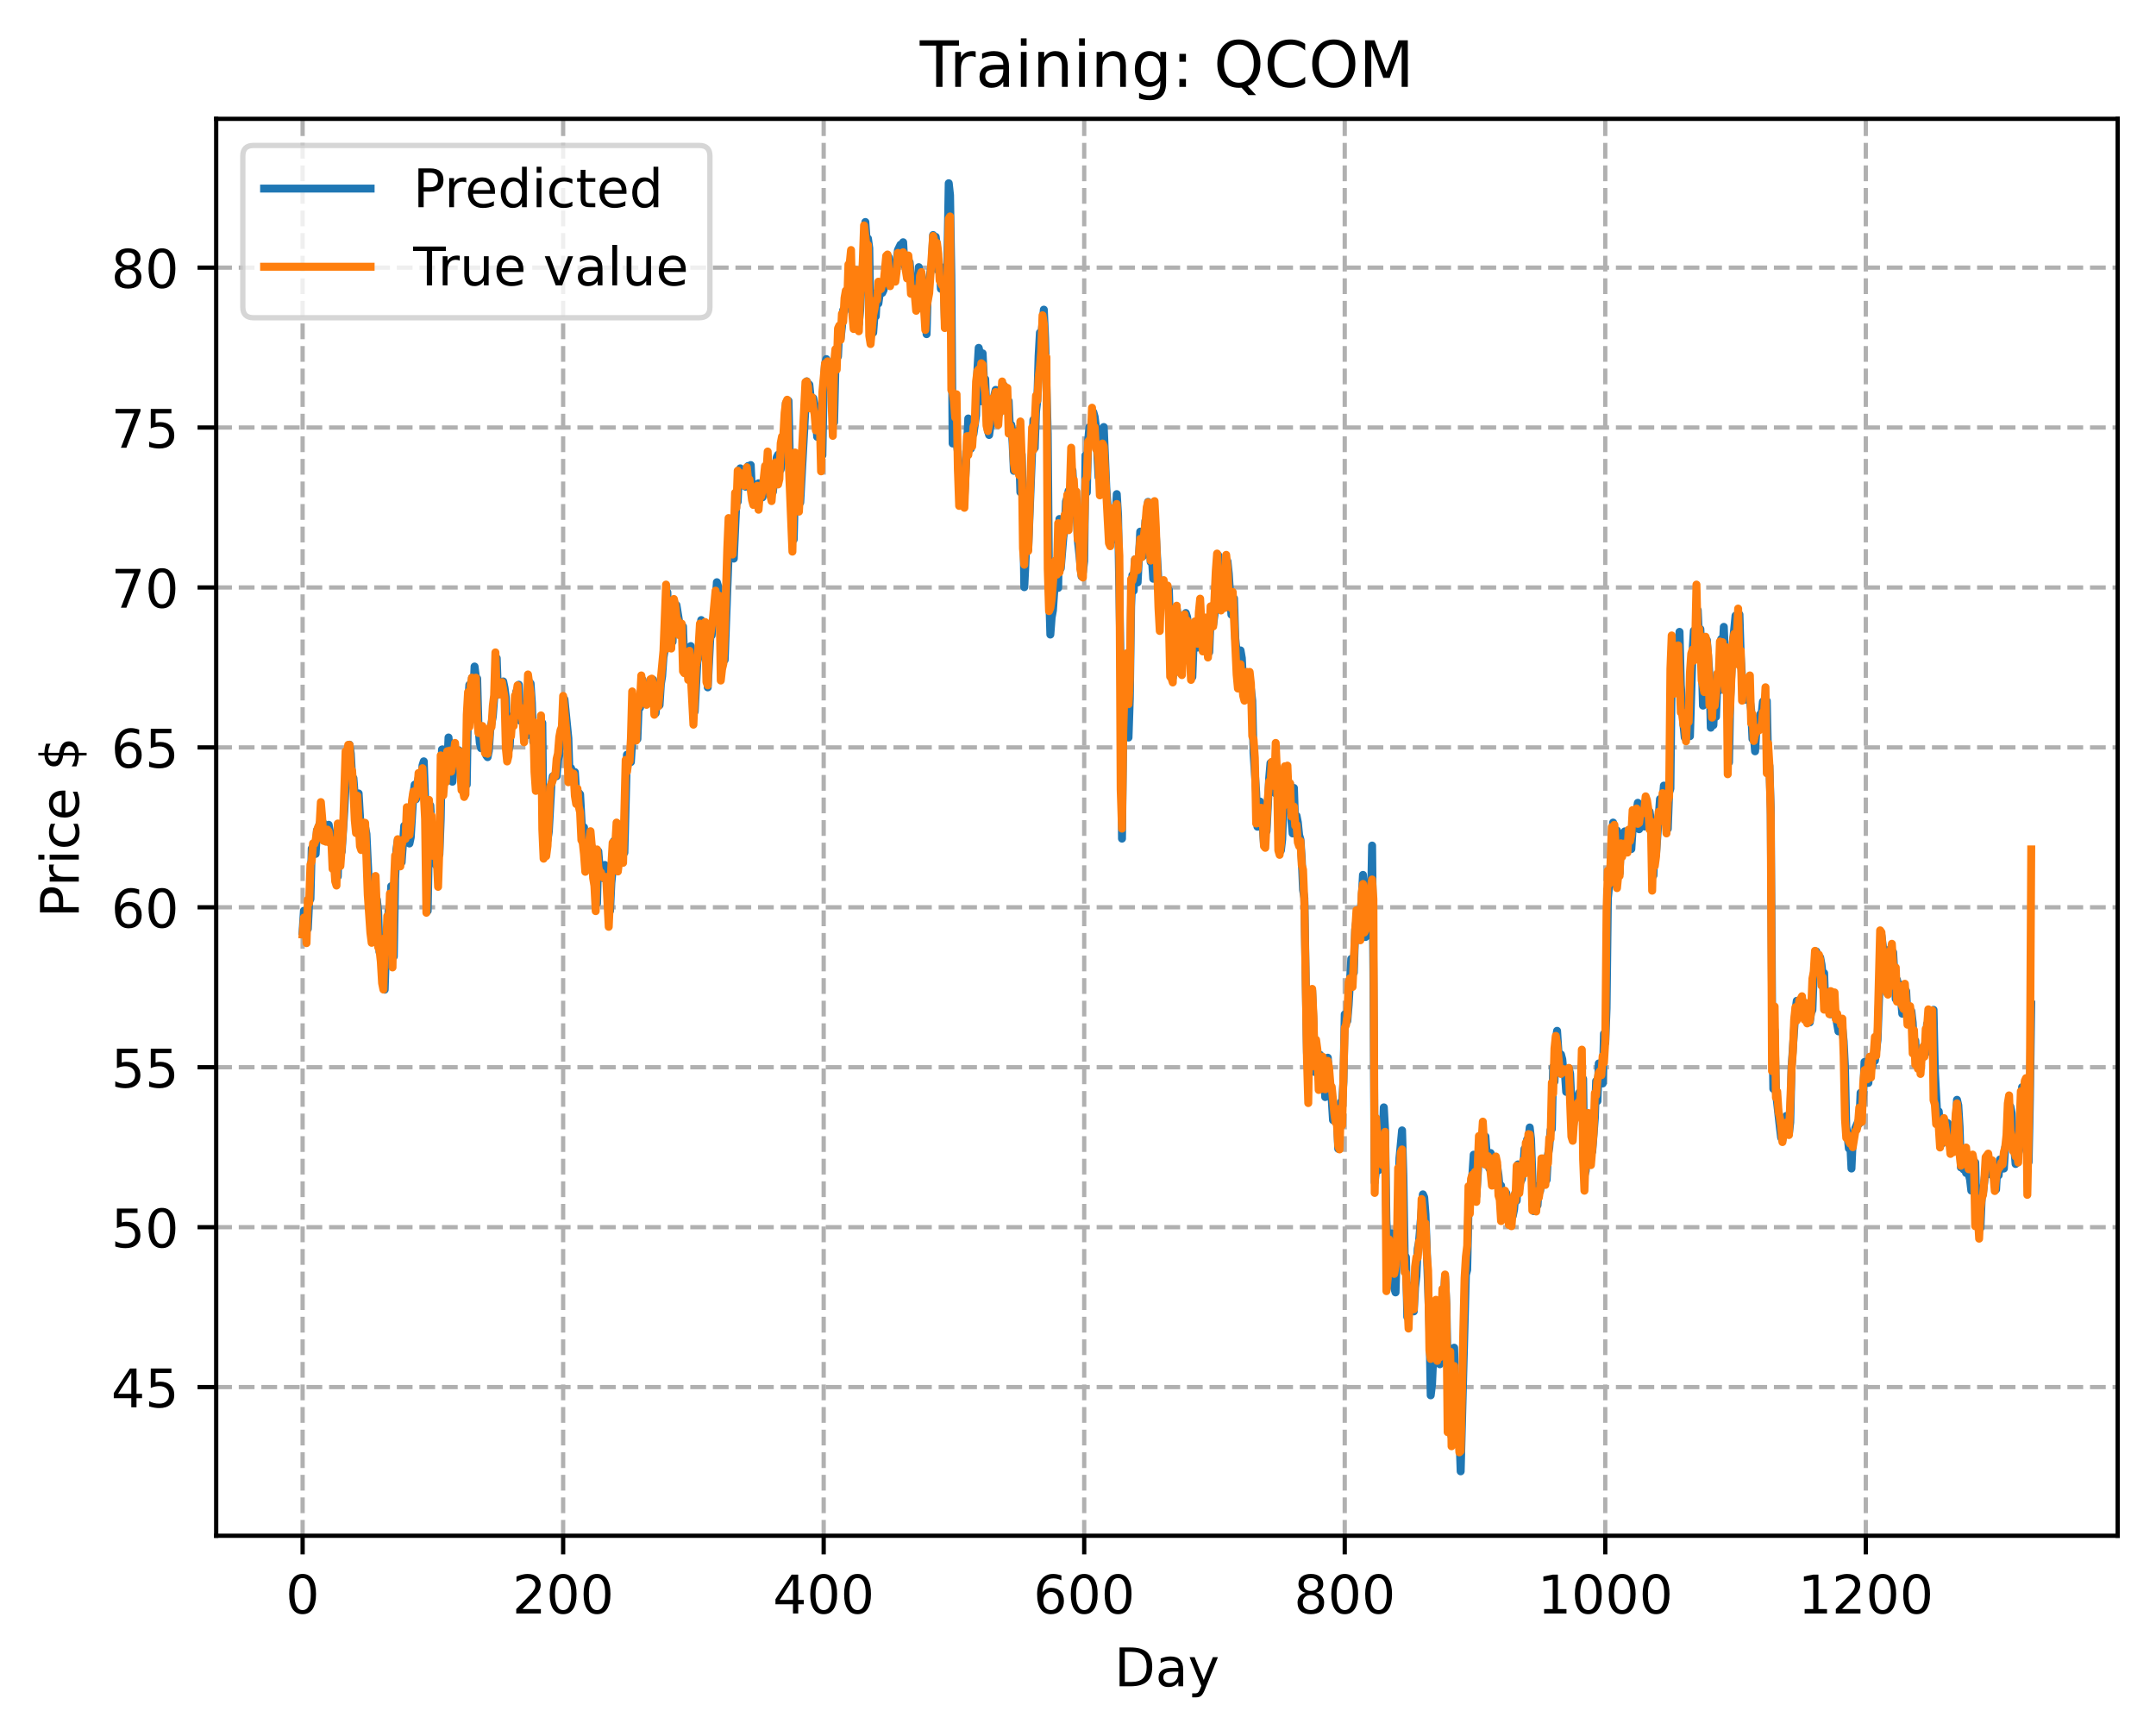 <?xml version="1.0" encoding="utf-8" standalone="no"?>
<!DOCTYPE svg PUBLIC "-//W3C//DTD SVG 1.1//EN"
  "http://www.w3.org/Graphics/SVG/1.1/DTD/svg11.dtd">
<!-- Created with matplotlib (https://matplotlib.org/) -->
<svg height="325.986pt" version="1.1" viewBox="0 0 404.923 325.986" width="404.923pt" xmlns="http://www.w3.org/2000/svg" xmlns:xlink="http://www.w3.org/1999/xlink">
 <defs>
  <style type="text/css">
*{stroke-linecap:butt;stroke-linejoin:round;}
  </style>
 </defs>
 <g id="figure_1">
  <g id="patch_1">
   <path d="M 0 325.986 
L 404.923 325.986 
L 404.923 0 
L 0 0 
z
" style="fill:#ffffff;"/>
  </g>
  <g id="axes_1">
   <g id="patch_2">
    <path d="M 40.603 288.43 
L 397.723 288.43 
L 397.723 22.318 
L 40.603 22.318 
z
" style="fill:#ffffff;"/>
   </g>
   <g id="matplotlib.axis_1">
    <g id="xtick_1">
     <g id="line2d_1">
      <path clip-path="url(#pb818c6e3d2)" d="M 56.836 288.43 
L 56.836 22.318 
" style="fill:none;stroke:#b0b0b0;stroke-dasharray:2.96,1.28;stroke-dashoffset:0;stroke-width:0.8;"/>
     </g>
     <g id="line2d_2">
      <defs>
       <path d="M 0 0 
L 0 3.5 
" id="m2f20acbb52" style="stroke:#000000;stroke-width:0.8;"/>
      </defs>
      <g>
       <use style="stroke:#000000;stroke-width:0.8;" x="56.836" xlink:href="#m2f20acbb52" y="288.43"/>
      </g>
     </g>
     <g id="text_1">
      <!-- 0 -->
      <defs>
       <path d="M 31.781 66.406 
Q 24.172 66.406 20.328 58.906 
Q 16.5 51.422 16.5 36.375 
Q 16.5 21.391 20.328 13.891 
Q 24.172 6.391 31.781 6.391 
Q 39.453 6.391 43.281 13.891 
Q 47.125 21.391 47.125 36.375 
Q 47.125 51.422 43.281 58.906 
Q 39.453 66.406 31.781 66.406 
z
M 31.781 74.219 
Q 44.047 74.219 50.516 64.516 
Q 56.984 54.828 56.984 36.375 
Q 56.984 17.969 50.516 8.266 
Q 44.047 -1.422 31.781 -1.422 
Q 19.531 -1.422 13.062 8.266 
Q 6.594 17.969 6.594 36.375 
Q 6.594 54.828 13.062 64.516 
Q 19.531 74.219 31.781 74.219 
z
" id="DejaVuSans-48"/>
      </defs>
      <g transform="translate(53.655 303.029)scale(0.1 -0.1)">
       <use xlink:href="#DejaVuSans-48"/>
      </g>
     </g>
    </g>
    <g id="xtick_2">
     <g id="line2d_3">
      <path clip-path="url(#pb818c6e3d2)" d="M 105.766 288.43 
L 105.766 22.318 
" style="fill:none;stroke:#b0b0b0;stroke-dasharray:2.96,1.28;stroke-dashoffset:0;stroke-width:0.8;"/>
     </g>
     <g id="line2d_4">
      <g>
       <use style="stroke:#000000;stroke-width:0.8;" x="105.766" xlink:href="#m2f20acbb52" y="288.43"/>
      </g>
     </g>
     <g id="text_2">
      <!-- 200 -->
      <defs>
       <path d="M 19.188 8.297 
L 53.609 8.297 
L 53.609 0 
L 7.328 0 
L 7.328 8.297 
Q 12.938 14.109 22.625 23.891 
Q 32.328 33.688 34.812 36.531 
Q 39.547 41.844 41.422 45.531 
Q 43.312 49.219 43.312 52.781 
Q 43.312 58.594 39.234 62.25 
Q 35.156 65.922 28.609 65.922 
Q 23.969 65.922 18.812 64.312 
Q 13.672 62.703 7.812 59.422 
L 7.812 69.391 
Q 13.766 71.781 18.938 73 
Q 24.125 74.219 28.422 74.219 
Q 39.75 74.219 46.484 68.547 
Q 53.219 62.891 53.219 53.422 
Q 53.219 48.922 51.531 44.891 
Q 49.859 40.875 45.406 35.406 
Q 44.188 33.984 37.641 27.219 
Q 31.109 20.453 19.188 8.297 
z
" id="DejaVuSans-50"/>
      </defs>
      <g transform="translate(96.223 303.029)scale(0.1 -0.1)">
       <use xlink:href="#DejaVuSans-50"/>
       <use x="63.623" xlink:href="#DejaVuSans-48"/>
       <use x="127.246" xlink:href="#DejaVuSans-48"/>
      </g>
     </g>
    </g>
    <g id="xtick_3">
     <g id="line2d_5">
      <path clip-path="url(#pb818c6e3d2)" d="M 154.697 288.43 
L 154.697 22.318 
" style="fill:none;stroke:#b0b0b0;stroke-dasharray:2.96,1.28;stroke-dashoffset:0;stroke-width:0.8;"/>
     </g>
     <g id="line2d_6">
      <g>
       <use style="stroke:#000000;stroke-width:0.8;" x="154.697" xlink:href="#m2f20acbb52" y="288.43"/>
      </g>
     </g>
     <g id="text_3">
      <!-- 400 -->
      <defs>
       <path d="M 37.797 64.312 
L 12.891 25.391 
L 37.797 25.391 
z
M 35.203 72.906 
L 47.609 72.906 
L 47.609 25.391 
L 58.016 25.391 
L 58.016 17.188 
L 47.609 17.188 
L 47.609 0 
L 37.797 0 
L 37.797 17.188 
L 4.891 17.188 
L 4.891 26.703 
z
" id="DejaVuSans-52"/>
      </defs>
      <g transform="translate(145.153 303.029)scale(0.1 -0.1)">
       <use xlink:href="#DejaVuSans-52"/>
       <use x="63.623" xlink:href="#DejaVuSans-48"/>
       <use x="127.246" xlink:href="#DejaVuSans-48"/>
      </g>
     </g>
    </g>
    <g id="xtick_4">
     <g id="line2d_7">
      <path clip-path="url(#pb818c6e3d2)" d="M 203.628 288.43 
L 203.628 22.318 
" style="fill:none;stroke:#b0b0b0;stroke-dasharray:2.96,1.28;stroke-dashoffset:0;stroke-width:0.8;"/>
     </g>
     <g id="line2d_8">
      <g>
       <use style="stroke:#000000;stroke-width:0.8;" x="203.628" xlink:href="#m2f20acbb52" y="288.43"/>
      </g>
     </g>
     <g id="text_4">
      <!-- 600 -->
      <defs>
       <path d="M 33.016 40.375 
Q 26.375 40.375 22.484 35.828 
Q 18.609 31.297 18.609 23.391 
Q 18.609 15.531 22.484 10.953 
Q 26.375 6.391 33.016 6.391 
Q 39.656 6.391 43.531 10.953 
Q 47.406 15.531 47.406 23.391 
Q 47.406 31.297 43.531 35.828 
Q 39.656 40.375 33.016 40.375 
z
M 52.594 71.297 
L 52.594 62.312 
Q 48.875 64.062 45.094 64.984 
Q 41.312 65.922 37.594 65.922 
Q 27.828 65.922 22.672 59.328 
Q 17.531 52.734 16.797 39.406 
Q 19.672 43.656 24.016 45.922 
Q 28.375 48.188 33.594 48.188 
Q 44.578 48.188 50.953 41.516 
Q 57.328 34.859 57.328 23.391 
Q 57.328 12.156 50.688 5.359 
Q 44.047 -1.422 33.016 -1.422 
Q 20.359 -1.422 13.672 8.266 
Q 6.984 17.969 6.984 36.375 
Q 6.984 53.656 15.188 63.938 
Q 23.391 74.219 37.203 74.219 
Q 40.922 74.219 44.703 73.484 
Q 48.484 72.75 52.594 71.297 
z
" id="DejaVuSans-54"/>
      </defs>
      <g transform="translate(194.084 303.029)scale(0.1 -0.1)">
       <use xlink:href="#DejaVuSans-54"/>
       <use x="63.623" xlink:href="#DejaVuSans-48"/>
       <use x="127.246" xlink:href="#DejaVuSans-48"/>
      </g>
     </g>
    </g>
    <g id="xtick_5">
     <g id="line2d_9">
      <path clip-path="url(#pb818c6e3d2)" d="M 252.558 288.43 
L 252.558 22.318 
" style="fill:none;stroke:#b0b0b0;stroke-dasharray:2.96,1.28;stroke-dashoffset:0;stroke-width:0.8;"/>
     </g>
     <g id="line2d_10">
      <g>
       <use style="stroke:#000000;stroke-width:0.8;" x="252.558" xlink:href="#m2f20acbb52" y="288.43"/>
      </g>
     </g>
     <g id="text_5">
      <!-- 800 -->
      <defs>
       <path d="M 31.781 34.625 
Q 24.75 34.625 20.719 30.859 
Q 16.703 27.094 16.703 20.516 
Q 16.703 13.922 20.719 10.156 
Q 24.75 6.391 31.781 6.391 
Q 38.812 6.391 42.859 10.172 
Q 46.922 13.969 46.922 20.516 
Q 46.922 27.094 42.891 30.859 
Q 38.875 34.625 31.781 34.625 
z
M 21.922 38.812 
Q 15.578 40.375 12.031 44.719 
Q 8.5 49.078 8.5 55.328 
Q 8.5 64.062 14.719 69.141 
Q 20.953 74.219 31.781 74.219 
Q 42.672 74.219 48.875 69.141 
Q 55.078 64.062 55.078 55.328 
Q 55.078 49.078 51.531 44.719 
Q 48 40.375 41.703 38.812 
Q 48.828 37.156 52.797 32.312 
Q 56.781 27.484 56.781 20.516 
Q 56.781 9.906 50.312 4.234 
Q 43.844 -1.422 31.781 -1.422 
Q 19.734 -1.422 13.25 4.234 
Q 6.781 9.906 6.781 20.516 
Q 6.781 27.484 10.781 32.312 
Q 14.797 37.156 21.922 38.812 
z
M 18.312 54.391 
Q 18.312 48.734 21.844 45.562 
Q 25.391 42.391 31.781 42.391 
Q 38.141 42.391 41.719 45.562 
Q 45.312 48.734 45.312 54.391 
Q 45.312 60.062 41.719 63.234 
Q 38.141 66.406 31.781 66.406 
Q 25.391 66.406 21.844 63.234 
Q 18.312 60.062 18.312 54.391 
z
" id="DejaVuSans-56"/>
      </defs>
      <g transform="translate(243.015 303.029)scale(0.1 -0.1)">
       <use xlink:href="#DejaVuSans-56"/>
       <use x="63.623" xlink:href="#DejaVuSans-48"/>
       <use x="127.246" xlink:href="#DejaVuSans-48"/>
      </g>
     </g>
    </g>
    <g id="xtick_6">
     <g id="line2d_11">
      <path clip-path="url(#pb818c6e3d2)" d="M 301.489 288.43 
L 301.489 22.318 
" style="fill:none;stroke:#b0b0b0;stroke-dasharray:2.96,1.28;stroke-dashoffset:0;stroke-width:0.8;"/>
     </g>
     <g id="line2d_12">
      <g>
       <use style="stroke:#000000;stroke-width:0.8;" x="301.489" xlink:href="#m2f20acbb52" y="288.43"/>
      </g>
     </g>
     <g id="text_6">
      <!-- 1000 -->
      <defs>
       <path d="M 12.406 8.297 
L 28.516 8.297 
L 28.516 63.922 
L 10.984 60.406 
L 10.984 69.391 
L 28.422 72.906 
L 38.281 72.906 
L 38.281 8.297 
L 54.391 8.297 
L 54.391 0 
L 12.406 0 
z
" id="DejaVuSans-49"/>
      </defs>
      <g transform="translate(288.764 303.029)scale(0.1 -0.1)">
       <use xlink:href="#DejaVuSans-49"/>
       <use x="63.623" xlink:href="#DejaVuSans-48"/>
       <use x="127.246" xlink:href="#DejaVuSans-48"/>
       <use x="190.869" xlink:href="#DejaVuSans-48"/>
      </g>
     </g>
    </g>
    <g id="xtick_7">
     <g id="line2d_13">
      <path clip-path="url(#pb818c6e3d2)" d="M 350.419 288.43 
L 350.419 22.318 
" style="fill:none;stroke:#b0b0b0;stroke-dasharray:2.96,1.28;stroke-dashoffset:0;stroke-width:0.8;"/>
     </g>
     <g id="line2d_14">
      <g>
       <use style="stroke:#000000;stroke-width:0.8;" x="350.419" xlink:href="#m2f20acbb52" y="288.43"/>
      </g>
     </g>
     <g id="text_7">
      <!-- 1200 -->
      <g transform="translate(337.694 303.029)scale(0.1 -0.1)">
       <use xlink:href="#DejaVuSans-49"/>
       <use x="63.623" xlink:href="#DejaVuSans-50"/>
       <use x="127.246" xlink:href="#DejaVuSans-48"/>
       <use x="190.869" xlink:href="#DejaVuSans-48"/>
      </g>
     </g>
    </g>
    <g id="text_8">
     <!-- Day -->
     <defs>
      <path d="M 19.672 64.797 
L 19.672 8.109 
L 31.594 8.109 
Q 46.688 8.109 53.688 14.938 
Q 60.688 21.781 60.688 36.531 
Q 60.688 51.172 53.688 57.984 
Q 46.688 64.797 31.594 64.797 
z
M 9.812 72.906 
L 30.078 72.906 
Q 51.266 72.906 61.172 64.094 
Q 71.094 55.281 71.094 36.531 
Q 71.094 17.672 61.125 8.828 
Q 51.172 0 30.078 0 
L 9.812 0 
z
" id="DejaVuSans-68"/>
      <path d="M 34.281 27.484 
Q 23.391 27.484 19.188 25 
Q 14.984 22.516 14.984 16.5 
Q 14.984 11.719 18.141 8.906 
Q 21.297 6.109 26.703 6.109 
Q 34.188 6.109 38.703 11.406 
Q 43.219 16.703 43.219 25.484 
L 43.219 27.484 
z
M 52.203 31.203 
L 52.203 0 
L 43.219 0 
L 43.219 8.297 
Q 40.141 3.328 35.547 0.953 
Q 30.953 -1.422 24.312 -1.422 
Q 15.922 -1.422 10.953 3.297 
Q 6 8.016 6 15.922 
Q 6 25.141 12.172 29.828 
Q 18.359 34.516 30.609 34.516 
L 43.219 34.516 
L 43.219 35.406 
Q 43.219 41.609 39.141 45 
Q 35.062 48.391 27.688 48.391 
Q 23 48.391 18.547 47.266 
Q 14.109 46.141 10.016 43.891 
L 10.016 52.203 
Q 14.938 54.109 19.578 55.047 
Q 24.219 56 28.609 56 
Q 40.484 56 46.344 49.844 
Q 52.203 43.703 52.203 31.203 
z
" id="DejaVuSans-97"/>
      <path d="M 32.172 -5.078 
Q 28.375 -14.844 24.75 -17.812 
Q 21.141 -20.797 15.094 -20.797 
L 7.906 -20.797 
L 7.906 -13.281 
L 13.188 -13.281 
Q 16.891 -13.281 18.938 -11.516 
Q 21 -9.766 23.484 -3.219 
L 25.094 0.875 
L 2.984 54.688 
L 12.5 54.688 
L 29.594 11.922 
L 46.688 54.688 
L 56.203 54.688 
z
" id="DejaVuSans-121"/>
     </defs>
     <g transform="translate(209.29 316.707)scale(0.1 -0.1)">
      <use xlink:href="#DejaVuSans-68"/>
      <use x="77.002" xlink:href="#DejaVuSans-97"/>
      <use x="138.281" xlink:href="#DejaVuSans-121"/>
     </g>
    </g>
   </g>
   <g id="matplotlib.axis_2">
    <g id="ytick_1">
     <g id="line2d_15">
      <path clip-path="url(#pb818c6e3d2)" d="M 40.603 260.515 
L 397.723 260.515 
" style="fill:none;stroke:#b0b0b0;stroke-dasharray:2.96,1.28;stroke-dashoffset:0;stroke-width:0.8;"/>
     </g>
     <g id="line2d_16">
      <defs>
       <path d="M 0 0 
L -3.5 0 
" id="m839df196f3" style="stroke:#000000;stroke-width:0.8;"/>
      </defs>
      <g>
       <use style="stroke:#000000;stroke-width:0.8;" x="40.603" xlink:href="#m839df196f3" y="260.515"/>
      </g>
     </g>
     <g id="text_9">
      <!-- 45 -->
      <defs>
       <path d="M 10.797 72.906 
L 49.516 72.906 
L 49.516 64.594 
L 19.828 64.594 
L 19.828 46.734 
Q 21.969 47.469 24.109 47.828 
Q 26.266 48.188 28.422 48.188 
Q 40.625 48.188 47.75 41.5 
Q 54.891 34.812 54.891 23.391 
Q 54.891 11.625 47.562 5.094 
Q 40.234 -1.422 26.906 -1.422 
Q 22.312 -1.422 17.547 -0.641 
Q 12.797 0.141 7.719 1.703 
L 7.719 11.625 
Q 12.109 9.234 16.797 8.062 
Q 21.484 6.891 26.703 6.891 
Q 35.156 6.891 40.078 11.328 
Q 45.016 15.766 45.016 23.391 
Q 45.016 31 40.078 35.438 
Q 35.156 39.891 26.703 39.891 
Q 22.75 39.891 18.812 39.016 
Q 14.891 38.141 10.797 36.281 
z
" id="DejaVuSans-53"/>
      </defs>
      <g transform="translate(20.878 264.314)scale(0.1 -0.1)">
       <use xlink:href="#DejaVuSans-52"/>
       <use x="63.623" xlink:href="#DejaVuSans-53"/>
      </g>
     </g>
    </g>
    <g id="ytick_2">
     <g id="line2d_17">
      <path clip-path="url(#pb818c6e3d2)" d="M 40.603 230.479 
L 397.723 230.479 
" style="fill:none;stroke:#b0b0b0;stroke-dasharray:2.96,1.28;stroke-dashoffset:0;stroke-width:0.8;"/>
     </g>
     <g id="line2d_18">
      <g>
       <use style="stroke:#000000;stroke-width:0.8;" x="40.603" xlink:href="#m839df196f3" y="230.479"/>
      </g>
     </g>
     <g id="text_10">
      <!-- 50 -->
      <g transform="translate(20.878 234.278)scale(0.1 -0.1)">
       <use xlink:href="#DejaVuSans-53"/>
       <use x="63.623" xlink:href="#DejaVuSans-48"/>
      </g>
     </g>
    </g>
    <g id="ytick_3">
     <g id="line2d_19">
      <path clip-path="url(#pb818c6e3d2)" d="M 40.603 200.442 
L 397.723 200.442 
" style="fill:none;stroke:#b0b0b0;stroke-dasharray:2.96,1.28;stroke-dashoffset:0;stroke-width:0.8;"/>
     </g>
     <g id="line2d_20">
      <g>
       <use style="stroke:#000000;stroke-width:0.8;" x="40.603" xlink:href="#m839df196f3" y="200.442"/>
      </g>
     </g>
     <g id="text_11">
      <!-- 55 -->
      <g transform="translate(20.878 204.242)scale(0.1 -0.1)">
       <use xlink:href="#DejaVuSans-53"/>
       <use x="63.623" xlink:href="#DejaVuSans-53"/>
      </g>
     </g>
    </g>
    <g id="ytick_4">
     <g id="line2d_21">
      <path clip-path="url(#pb818c6e3d2)" d="M 40.603 170.406 
L 397.723 170.406 
" style="fill:none;stroke:#b0b0b0;stroke-dasharray:2.96,1.28;stroke-dashoffset:0;stroke-width:0.8;"/>
     </g>
     <g id="line2d_22">
      <g>
       <use style="stroke:#000000;stroke-width:0.8;" x="40.603" xlink:href="#m839df196f3" y="170.406"/>
      </g>
     </g>
     <g id="text_12">
      <!-- 60 -->
      <g transform="translate(20.878 174.206)scale(0.1 -0.1)">
       <use xlink:href="#DejaVuSans-54"/>
       <use x="63.623" xlink:href="#DejaVuSans-48"/>
      </g>
     </g>
    </g>
    <g id="ytick_5">
     <g id="line2d_23">
      <path clip-path="url(#pb818c6e3d2)" d="M 40.603 140.37 
L 397.723 140.37 
" style="fill:none;stroke:#b0b0b0;stroke-dasharray:2.96,1.28;stroke-dashoffset:0;stroke-width:0.8;"/>
     </g>
     <g id="line2d_24">
      <g>
       <use style="stroke:#000000;stroke-width:0.8;" x="40.603" xlink:href="#m839df196f3" y="140.37"/>
      </g>
     </g>
     <g id="text_13">
      <!-- 65 -->
      <g transform="translate(20.878 144.169)scale(0.1 -0.1)">
       <use xlink:href="#DejaVuSans-54"/>
       <use x="63.623" xlink:href="#DejaVuSans-53"/>
      </g>
     </g>
    </g>
    <g id="ytick_6">
     <g id="line2d_25">
      <path clip-path="url(#pb818c6e3d2)" d="M 40.603 110.334 
L 397.723 110.334 
" style="fill:none;stroke:#b0b0b0;stroke-dasharray:2.96,1.28;stroke-dashoffset:0;stroke-width:0.8;"/>
     </g>
     <g id="line2d_26">
      <g>
       <use style="stroke:#000000;stroke-width:0.8;" x="40.603" xlink:href="#m839df196f3" y="110.334"/>
      </g>
     </g>
     <g id="text_14">
      <!-- 70 -->
      <defs>
       <path d="M 8.203 72.906 
L 55.078 72.906 
L 55.078 68.703 
L 28.609 0 
L 18.312 0 
L 43.219 64.594 
L 8.203 64.594 
z
" id="DejaVuSans-55"/>
      </defs>
      <g transform="translate(20.878 114.133)scale(0.1 -0.1)">
       <use xlink:href="#DejaVuSans-55"/>
       <use x="63.623" xlink:href="#DejaVuSans-48"/>
      </g>
     </g>
    </g>
    <g id="ytick_7">
     <g id="line2d_27">
      <path clip-path="url(#pb818c6e3d2)" d="M 40.603 80.298 
L 397.723 80.298 
" style="fill:none;stroke:#b0b0b0;stroke-dasharray:2.96,1.28;stroke-dashoffset:0;stroke-width:0.8;"/>
     </g>
     <g id="line2d_28">
      <g>
       <use style="stroke:#000000;stroke-width:0.8;" x="40.603" xlink:href="#m839df196f3" y="80.298"/>
      </g>
     </g>
     <g id="text_15">
      <!-- 75 -->
      <g transform="translate(20.878 84.097)scale(0.1 -0.1)">
       <use xlink:href="#DejaVuSans-55"/>
       <use x="63.623" xlink:href="#DejaVuSans-53"/>
      </g>
     </g>
    </g>
    <g id="ytick_8">
     <g id="line2d_29">
      <path clip-path="url(#pb818c6e3d2)" d="M 40.603 50.262 
L 397.723 50.262 
" style="fill:none;stroke:#b0b0b0;stroke-dasharray:2.96,1.28;stroke-dashoffset:0;stroke-width:0.8;"/>
     </g>
     <g id="line2d_30">
      <g>
       <use style="stroke:#000000;stroke-width:0.8;" x="40.603" xlink:href="#m839df196f3" y="50.262"/>
      </g>
     </g>
     <g id="text_16">
      <!-- 80 -->
      <g transform="translate(20.878 54.061)scale(0.1 -0.1)">
       <use xlink:href="#DejaVuSans-56"/>
       <use x="63.623" xlink:href="#DejaVuSans-48"/>
      </g>
     </g>
    </g>
    <g id="text_17">
     <!-- Price $ -->
     <defs>
      <path d="M 19.672 64.797 
L 19.672 37.406 
L 32.078 37.406 
Q 38.969 37.406 42.719 40.969 
Q 46.484 44.531 46.484 51.125 
Q 46.484 57.672 42.719 61.234 
Q 38.969 64.797 32.078 64.797 
z
M 9.812 72.906 
L 32.078 72.906 
Q 44.344 72.906 50.609 67.359 
Q 56.891 61.812 56.891 51.125 
Q 56.891 40.328 50.609 34.812 
Q 44.344 29.297 32.078 29.297 
L 19.672 29.297 
L 19.672 0 
L 9.812 0 
z
" id="DejaVuSans-80"/>
      <path d="M 41.109 46.297 
Q 39.594 47.172 37.812 47.578 
Q 36.031 48 33.891 48 
Q 26.266 48 22.188 43.047 
Q 18.109 38.094 18.109 28.812 
L 18.109 0 
L 9.078 0 
L 9.078 54.688 
L 18.109 54.688 
L 18.109 46.188 
Q 20.953 51.172 25.484 53.578 
Q 30.031 56 36.531 56 
Q 37.453 56 38.578 55.875 
Q 39.703 55.766 41.062 55.516 
z
" id="DejaVuSans-114"/>
      <path d="M 9.422 54.688 
L 18.406 54.688 
L 18.406 0 
L 9.422 0 
z
M 9.422 75.984 
L 18.406 75.984 
L 18.406 64.594 
L 9.422 64.594 
z
" id="DejaVuSans-105"/>
      <path d="M 48.781 52.594 
L 48.781 44.188 
Q 44.969 46.297 41.141 47.344 
Q 37.312 48.391 33.406 48.391 
Q 24.656 48.391 19.812 42.844 
Q 14.984 37.312 14.984 27.297 
Q 14.984 17.281 19.812 11.734 
Q 24.656 6.203 33.406 6.203 
Q 37.312 6.203 41.141 7.25 
Q 44.969 8.297 48.781 10.406 
L 48.781 2.094 
Q 45.016 0.344 40.984 -0.531 
Q 36.969 -1.422 32.422 -1.422 
Q 20.062 -1.422 12.781 6.344 
Q 5.516 14.109 5.516 27.297 
Q 5.516 40.672 12.859 48.328 
Q 20.219 56 33.016 56 
Q 37.156 56 41.109 55.141 
Q 45.062 54.297 48.781 52.594 
z
" id="DejaVuSans-99"/>
      <path d="M 56.203 29.594 
L 56.203 25.203 
L 14.891 25.203 
Q 15.484 15.922 20.484 11.062 
Q 25.484 6.203 34.422 6.203 
Q 39.594 6.203 44.453 7.469 
Q 49.312 8.734 54.109 11.281 
L 54.109 2.781 
Q 49.266 0.734 44.188 -0.344 
Q 39.109 -1.422 33.891 -1.422 
Q 20.797 -1.422 13.156 6.188 
Q 5.516 13.812 5.516 26.812 
Q 5.516 40.234 12.766 48.109 
Q 20.016 56 32.328 56 
Q 43.359 56 49.781 48.891 
Q 56.203 41.797 56.203 29.594 
z
M 47.219 32.234 
Q 47.125 39.594 43.094 43.984 
Q 39.062 48.391 32.422 48.391 
Q 24.906 48.391 20.391 44.141 
Q 15.875 39.891 15.188 32.172 
z
" id="DejaVuSans-101"/>
      <path id="DejaVuSans-32"/>
      <path d="M 33.797 -14.703 
L 28.906 -14.703 
L 28.859 0 
Q 23.734 0.094 18.609 1.188 
Q 13.484 2.297 8.297 4.5 
L 8.297 13.281 
Q 13.281 10.156 18.375 8.562 
Q 23.484 6.984 28.906 6.938 
L 28.906 29.203 
Q 18.109 30.953 13.203 35.156 
Q 8.297 39.359 8.297 46.688 
Q 8.297 54.641 13.625 59.219 
Q 18.953 63.812 28.906 64.5 
L 28.906 75.984 
L 33.797 75.984 
L 33.797 64.656 
Q 38.328 64.453 42.578 63.688 
Q 46.828 62.938 50.875 61.625 
L 50.875 53.078 
Q 46.828 55.125 42.547 56.25 
Q 38.281 57.375 33.797 57.562 
L 33.797 36.719 
Q 44.875 35.016 50.094 30.609 
Q 55.328 26.219 55.328 18.609 
Q 55.328 10.359 49.781 5.594 
Q 44.234 0.828 33.797 0.094 
z
M 28.906 37.594 
L 28.906 57.625 
Q 23.25 56.984 20.266 54.391 
Q 17.281 51.812 17.281 47.516 
Q 17.281 43.312 20.031 40.969 
Q 22.797 38.625 28.906 37.594 
z
M 33.797 28.219 
L 33.797 7.078 
Q 39.984 7.906 43.141 10.594 
Q 46.297 13.281 46.297 17.672 
Q 46.297 21.969 43.281 24.5 
Q 40.281 27.047 33.797 28.219 
z
" id="DejaVuSans-36"/>
     </defs>
     <g transform="translate(14.798 172.342)rotate(-90)scale(0.1 -0.1)">
      <use xlink:href="#DejaVuSans-80"/>
      <use x="58.553" xlink:href="#DejaVuSans-114"/>
      <use x="99.666" xlink:href="#DejaVuSans-105"/>
      <use x="127.449" xlink:href="#DejaVuSans-99"/>
      <use x="182.43" xlink:href="#DejaVuSans-101"/>
      <use x="243.953" xlink:href="#DejaVuSans-32"/>
      <use x="275.74" xlink:href="#DejaVuSans-36"/>
     </g>
    </g>
   </g>
   <g id="line2d_31">
    <path clip-path="url(#pb818c6e3d2)" d="M 56.836 174.912 
L 57.081 171.044 
L 57.57 172.287 
L 57.814 174.457 
L 58.059 169.326 
L 58.304 168.847 
L 58.548 159.362 
L 58.793 159.694 
L 59.038 158.521 
L 59.282 160.377 
L 59.527 155.931 
L 59.772 155.508 
L 60.016 154.694 
L 60.261 156.276 
L 60.506 154.176 
L 60.75 154.723 
L 60.995 157.928 
L 61.24 157.47 
L 61.484 157.414 
L 61.729 154.906 
L 61.974 156.226 
L 62.218 158.605 
L 62.463 158.801 
L 62.708 161.234 
L 62.952 159.92 
L 63.197 163.232 
L 63.441 164.616 
L 63.686 155.029 
L 64.175 159.956 
L 64.665 152.345 
L 65.154 142.619 
L 65.399 143.293 
L 65.643 139.861 
L 65.888 141.541 
L 66.133 146.046 
L 66.377 146.149 
L 66.867 152.646 
L 67.111 153.454 
L 67.356 149.014 
L 67.845 157.437 
L 68.09 159.199 
L 68.579 155.351 
L 68.824 156.63 
L 69.558 171.824 
L 69.802 173.342 
L 70.047 175.692 
L 70.292 174.095 
L 70.536 168.48 
L 70.781 168.922 
L 71.026 171.3 
L 71.27 178.765 
L 71.515 176.414 
L 71.76 182.233 
L 72.004 182.337 
L 72.249 185.874 
L 72.494 178.197 
L 72.738 176.758 
L 72.983 171.024 
L 73.228 172.161 
L 73.472 166.441 
L 73.717 168.608 
L 73.962 179.648 
L 74.206 165.259 
L 74.451 159.561 
L 74.696 157.852 
L 74.94 158.301 
L 75.185 159.613 
L 75.429 161.958 
L 75.919 155.106 
L 76.163 155.323 
L 76.408 156.588 
L 76.653 152.118 
L 76.897 158.419 
L 77.142 157.265 
L 77.631 149.263 
L 77.876 147.374 
L 78.121 150.12 
L 78.365 147.113 
L 78.61 146.114 
L 78.855 147.263 
L 79.099 149.359 
L 79.344 143.776 
L 79.589 142.988 
L 80.078 156.778 
L 80.323 171.09 
L 80.567 157.601 
L 80.812 151.265 
L 81.301 159.24 
L 81.546 162.171 
L 81.79 159.168 
L 82.035 162.691 
L 82.28 160.041 
L 82.524 160.499 
L 82.769 153.838 
L 83.014 140.761 
L 83.258 142.565 
L 83.503 145.226 
L 83.748 142.7 
L 83.992 144.157 
L 84.237 138.51 
L 84.971 146.817 
L 85.216 143.41 
L 85.705 141.491 
L 85.95 142.692 
L 86.194 140.915 
L 86.439 141.698 
L 86.684 142.951 
L 86.928 146.74 
L 87.173 147.519 
L 87.417 147.189 
L 87.662 147.366 
L 87.907 132.125 
L 88.151 128.621 
L 88.396 133.344 
L 88.641 127.333 
L 88.885 130.533 
L 89.13 125.181 
L 89.375 127.154 
L 89.619 127.437 
L 89.864 136.595 
L 90.109 139.528 
L 90.353 140.525 
L 90.843 137.269 
L 91.087 140.375 
L 91.332 141.894 
L 91.577 142.202 
L 91.821 140.994 
L 92.066 137.17 
L 92.555 134.543 
L 92.8 131.307 
L 93.044 130.116 
L 93.289 123.616 
L 93.534 130.461 
L 93.778 130.284 
L 94.023 129.791 
L 94.512 127.984 
L 94.757 129.17 
L 95.002 131.077 
L 95.246 140.866 
L 95.491 141.044 
L 95.736 140.095 
L 95.98 135.368 
L 96.225 135.534 
L 96.47 134.28 
L 96.714 135.093 
L 96.959 129.927 
L 97.204 129.678 
L 97.448 128.597 
L 97.693 135.356 
L 97.938 134.627 
L 98.182 132.215 
L 98.427 135.722 
L 98.916 138.128 
L 99.405 128.097 
L 99.65 128.369 
L 99.895 132.029 
L 100.139 139.311 
L 100.384 136.852 
L 100.629 145.723 
L 100.873 147.844 
L 101.118 146.336 
L 101.607 137.045 
L 101.852 135.784 
L 102.097 157.83 
L 102.341 160.498 
L 102.586 158.332 
L 102.831 157.823 
L 103.075 156.154 
L 103.565 147.349 
L 103.809 145.802 
L 104.299 145.475 
L 104.543 145.776 
L 104.788 142.743 
L 105.032 141.832 
L 105.277 139.052 
L 105.522 137.944 
L 105.766 136.272 
L 106.011 131.341 
L 106.745 138.669 
L 106.99 146.346 
L 107.234 144.239 
L 107.479 144.857 
L 107.724 145.119 
L 107.968 145.002 
L 108.213 148.648 
L 108.458 150.484 
L 108.702 148.895 
L 108.947 149.181 
L 109.436 158.102 
L 109.681 155.376 
L 110.17 163.281 
L 110.415 159.832 
L 110.66 162.852 
L 110.904 159.287 
L 111.149 159.013 
L 111.393 160.305 
L 111.638 164.14 
L 111.883 165.868 
L 112.127 169.691 
L 112.372 159.893 
L 112.617 163.009 
L 113.106 162.568 
L 113.351 164.954 
L 113.595 162.449 
L 113.84 162.72 
L 114.329 169.872 
L 114.574 171.069 
L 114.819 165.871 
L 115.063 163.334 
L 115.308 157.945 
L 115.553 159.958 
L 115.797 158.554 
L 116.042 154.746 
L 116.287 161.181 
L 116.531 161.918 
L 116.776 157.541 
L 117.02 155.942 
L 117.265 160.145 
L 117.754 141.739 
L 117.999 142.779 
L 118.244 142.143 
L 118.488 143.124 
L 118.733 139.228 
L 118.978 131.145 
L 119.222 133.148 
L 119.712 138.802 
L 119.956 132.396 
L 120.201 132.929 
L 120.446 132.035 
L 120.69 127.696 
L 120.935 130.05 
L 121.18 129.675 
L 121.424 129.839 
L 121.669 131.661 
L 121.914 129.664 
L 122.158 131.891 
L 122.403 128.112 
L 122.648 127.653 
L 122.892 128.343 
L 123.137 133.956 
L 123.381 131.025 
L 123.626 130.402 
L 123.871 132.444 
L 124.115 128.525 
L 124.36 126.972 
L 124.605 123.476 
L 124.849 122.085 
L 125.339 111.224 
L 125.583 120.38 
L 125.828 116.076 
L 126.073 117.455 
L 126.317 120.534 
L 126.562 112.884 
L 126.807 113.775 
L 127.051 113.656 
L 127.541 116.703 
L 127.785 118.439 
L 128.03 117.41 
L 128.275 117.669 
L 128.519 124.349 
L 128.764 125.491 
L 129.008 124.115 
L 129.253 124.317 
L 129.498 125.834 
L 129.742 121.341 
L 130.476 133.631 
L 130.966 124.345 
L 131.21 123.194 
L 131.7 116.455 
L 131.944 119.212 
L 132.189 119.958 
L 132.678 117.548 
L 132.923 129.097 
L 133.412 119.476 
L 133.657 119.352 
L 133.902 116.634 
L 134.146 116.449 
L 134.391 113.642 
L 134.636 109.346 
L 134.88 110.153 
L 135.125 113.98 
L 135.369 113.641 
L 135.614 125.368 
L 135.859 123.286 
L 136.103 123.949 
L 137.082 97.751 
L 137.327 99.961 
L 137.571 100.391 
L 137.816 104.913 
L 138.305 94.038 
L 138.55 94.235 
L 138.795 88.378 
L 139.039 87.96 
L 139.284 89.115 
L 139.529 89.322 
L 140.018 91.41 
L 140.263 90.192 
L 140.507 87.517 
L 140.752 88.639 
L 140.996 87.345 
L 141.241 92.733 
L 141.486 92.453 
L 141.73 93.47 
L 141.975 92.243 
L 142.22 92.125 
L 142.464 90.767 
L 142.709 93.414 
L 142.954 91.959 
L 143.198 93.411 
L 143.688 91.037 
L 143.932 87.839 
L 144.177 89.145 
L 144.422 86.951 
L 144.666 92.556 
L 145.156 92.384 
L 145.89 85.87 
L 146.134 85.395 
L 146.379 88.389 
L 146.624 88.179 
L 146.868 86.05 
L 147.113 82.248 
L 147.357 81.368 
L 147.602 75.73 
L 147.847 76.034 
L 148.091 75.283 
L 148.336 85.897 
L 148.581 90.595 
L 148.825 97.656 
L 149.07 101.327 
L 149.315 91.373 
L 149.559 85.966 
L 150.049 93.891 
L 150.293 94.382 
L 151.027 81.075 
L 151.517 71.618 
L 151.761 72.045 
L 152.006 72.241 
L 152.251 74.667 
L 152.495 75.715 
L 152.74 74.778 
L 152.984 75.941 
L 153.229 78.328 
L 153.474 82.041 
L 153.718 81.774 
L 153.963 80.358 
L 154.208 77.199 
L 154.452 85.527 
L 154.697 72.583 
L 154.942 68.507 
L 155.186 67.443 
L 155.676 71.439 
L 155.92 72.843 
L 156.165 70.484 
L 156.41 76.822 
L 156.654 79.322 
L 156.899 68.867 
L 157.144 65.805 
L 157.388 66.947 
L 157.633 61.449 
L 157.878 63.592 
L 158.122 61.427 
L 158.367 58.229 
L 158.612 58.446 
L 158.856 54.984 
L 159.101 55.316 
L 159.345 56.458 
L 159.59 50.775 
L 159.835 51.058 
L 160.079 50.404 
L 160.324 60.784 
L 160.569 59.468 
L 160.813 56.535 
L 161.058 52.121 
L 161.303 60.868 
L 161.547 58.172 
L 161.792 52.871 
L 162.037 52.635 
L 162.281 48.444 
L 162.526 41.697 
L 162.771 45.174 
L 163.015 44.806 
L 163.26 46.601 
L 163.505 61.781 
L 163.749 62.048 
L 163.994 62.489 
L 164.239 59.261 
L 164.483 59.414 
L 164.728 54.893 
L 164.972 56.999 
L 165.217 55.22 
L 165.706 54.999 
L 165.951 54.47 
L 166.93 48.313 
L 167.174 51.814 
L 167.419 52.625 
L 167.664 50.987 
L 167.908 50.469 
L 168.153 51.779 
L 168.642 46.959 
L 169.132 45.951 
L 169.376 49.258 
L 169.621 45.495 
L 169.866 49.834 
L 170.11 49.542 
L 170.355 50.058 
L 170.6 51.299 
L 170.844 49.268 
L 171.333 55.012 
L 171.578 54.102 
L 171.823 53.871 
L 172.067 54.183 
L 172.312 58.011 
L 172.557 50.173 
L 173.046 54.428 
L 173.291 54.555 
L 173.535 55.964 
L 174.025 62.759 
L 174.269 53.73 
L 175.003 49.591 
L 175.248 44.142 
L 175.493 47.24 
L 175.737 44.48 
L 175.982 46.389 
L 176.227 50.825 
L 176.471 49.931 
L 176.716 54.245 
L 177.205 50.372 
L 177.45 60.039 
L 177.939 48.233 
L 178.184 34.414 
L 178.428 36.65 
L 178.673 51.751 
L 178.918 83.29 
L 179.162 75.164 
L 179.407 80.995 
L 179.896 84.827 
L 180.141 91.616 
L 180.63 94.024 
L 180.875 89.257 
L 181.12 93.446 
L 181.854 78.597 
L 182.343 84.263 
L 182.588 81.039 
L 182.832 81.51 
L 183.321 78.016 
L 183.566 69.496 
L 183.811 65.332 
L 184.055 66.435 
L 184.3 75.364 
L 184.545 66.36 
L 184.789 71.296 
L 185.034 71.196 
L 185.279 77.757 
L 185.523 80.816 
L 185.768 81.697 
L 186.013 79.979 
L 186.257 75.589 
L 186.502 77.109 
L 186.747 74.252 
L 186.991 73.228 
L 187.236 73.314 
L 187.481 77.378 
L 187.725 77.626 
L 187.97 73.961 
L 188.215 74.126 
L 188.459 72.287 
L 188.704 76.946 
L 188.948 73.173 
L 189.193 75.029 
L 189.438 75.315 
L 189.682 80.789 
L 189.927 79.786 
L 190.172 83.056 
L 190.416 88.436 
L 190.661 82.554 
L 190.906 84.948 
L 191.15 80.922 
L 191.395 84.677 
L 191.64 92.439 
L 191.884 85.325 
L 192.129 93.667 
L 192.374 110.281 
L 192.863 100.013 
L 193.108 103.17 
L 193.597 90.902 
L 194.086 78.857 
L 194.331 84.145 
L 194.575 77.325 
L 194.82 75.228 
L 195.065 66.857 
L 195.309 62.466 
L 195.554 63.12 
L 196.043 58.158 
L 196.288 63.567 
L 196.777 81.498 
L 197.022 110.839 
L 197.267 119.181 
L 197.511 115.965 
L 197.756 114.633 
L 198.001 111.002 
L 198.245 109.383 
L 198.49 106.849 
L 198.735 110.422 
L 198.979 97.473 
L 199.224 106.743 
L 199.713 100.865 
L 199.958 99.262 
L 200.203 94.143 
L 200.447 93.562 
L 200.692 92.194 
L 200.936 96.437 
L 201.426 88.365 
L 201.915 96.869 
L 202.16 94.819 
L 202.404 101.174 
L 203.138 108.258 
L 203.383 107.429 
L 203.628 105.39 
L 203.872 85.494 
L 204.117 92.497 
L 204.362 82.73 
L 204.606 80.213 
L 204.851 81.095 
L 205.096 80.558 
L 205.34 77.408 
L 205.585 78.272 
L 205.83 80.165 
L 206.319 89.648 
L 206.563 88.262 
L 206.808 90.138 
L 207.053 83.594 
L 207.297 80.199 
L 207.787 91.89 
L 208.276 98.235 
L 208.521 99.546 
L 208.765 101.548 
L 209.255 96.529 
L 209.499 97.439 
L 209.744 92.802 
L 209.989 96.854 
L 210.478 126.104 
L 210.723 157.506 
L 210.967 136.474 
L 211.212 126.992 
L 211.701 135.253 
L 211.946 138.521 
L 212.191 131.211 
L 212.435 113.889 
L 212.68 108.018 
L 212.924 110.944 
L 213.169 105.049 
L 213.414 109.439 
L 213.658 109.389 
L 214.148 99.845 
L 214.637 104.486 
L 214.882 101.851 
L 215.126 97.795 
L 215.371 97.33 
L 215.616 94.258 
L 215.86 95.233 
L 216.105 105.553 
L 216.35 105.08 
L 216.594 108.694 
L 216.839 103.315 
L 217.084 100.535 
L 217.818 113.627 
L 218.307 109.382 
L 218.551 111.586 
L 218.796 111.218 
L 219.041 111.086 
L 219.285 111.325 
L 219.53 110.801 
L 220.019 126.38 
L 220.264 127.308 
L 220.509 125.058 
L 220.753 116.979 
L 220.998 114.287 
L 221.243 115.716 
L 221.487 122.524 
L 221.732 124.706 
L 221.977 123.679 
L 222.221 124.206 
L 222.466 115.731 
L 222.711 115.131 
L 222.955 115.892 
L 223.2 117.91 
L 223.934 127.162 
L 224.179 120.646 
L 224.423 120.019 
L 224.668 116.963 
L 224.912 121.624 
L 225.157 120.69 
L 225.402 117.556 
L 225.646 116.103 
L 225.891 121.134 
L 226.136 121.271 
L 226.625 118.388 
L 226.87 122.418 
L 227.114 122.483 
L 227.359 116.359 
L 227.604 113.865 
L 227.848 117.285 
L 228.093 115.479 
L 228.338 109.255 
L 228.582 110.473 
L 228.827 104.327 
L 229.072 109.722 
L 229.561 112.935 
L 229.806 108.835 
L 230.05 113.53 
L 230.539 105.424 
L 230.784 107.778 
L 231.273 115.435 
L 231.518 114.442 
L 231.763 112.388 
L 232.007 119.949 
L 232.252 122.332 
L 232.497 125.958 
L 232.741 125.545 
L 232.986 122.154 
L 233.231 123.604 
L 233.475 128.526 
L 233.72 127.95 
L 233.965 127.895 
L 234.209 129.589 
L 234.454 128.644 
L 234.699 129.208 
L 234.943 129.412 
L 235.188 131.586 
L 235.433 141.515 
L 235.922 148.782 
L 236.167 155.269 
L 236.656 150.541 
L 236.9 151.751 
L 237.39 158.535 
L 237.634 155.892 
L 237.879 156.111 
L 238.368 146.155 
L 238.613 143.309 
L 238.858 145.004 
L 239.102 144.764 
L 239.347 145.56 
L 239.592 149.037 
L 239.836 144.054 
L 240.081 150.102 
L 240.326 159.862 
L 240.57 159.727 
L 240.815 157.608 
L 241.06 150.537 
L 241.304 149.214 
L 241.549 144.151 
L 241.794 148.383 
L 242.038 147.254 
L 242.283 147.177 
L 242.527 153.888 
L 242.772 156.528 
L 243.017 147.987 
L 243.261 155.268 
L 243.506 153.214 
L 243.751 154.46 
L 243.995 156.87 
L 244.24 157.654 
L 244.485 161.359 
L 244.729 167.138 
L 244.974 168.666 
L 245.463 197.665 
L 245.708 202.053 
L 245.953 196.229 
L 246.197 187.315 
L 246.442 186.047 
L 246.687 192.196 
L 246.931 201.341 
L 247.176 201.37 
L 247.421 199.797 
L 247.665 202.649 
L 247.91 198.093 
L 248.155 203.65 
L 248.399 204.59 
L 248.644 201.347 
L 248.888 206.041 
L 249.133 200.696 
L 249.378 198.65 
L 249.867 205.469 
L 250.112 206.473 
L 250.356 210.378 
L 250.601 209.324 
L 250.846 208.952 
L 251.09 209.905 
L 251.335 215.753 
L 251.58 212.376 
L 251.824 206.991 
L 252.069 206.824 
L 252.314 203.162 
L 252.558 190.505 
L 252.803 191.879 
L 253.048 191.74 
L 253.292 188.723 
L 253.782 180.086 
L 254.271 182.664 
L 254.515 174.557 
L 255.005 171.124 
L 255.249 176.503 
L 255.494 171.525 
L 255.739 168.837 
L 255.983 164.312 
L 256.228 166.59 
L 256.473 175.982 
L 256.717 170.993 
L 256.962 170.447 
L 257.207 172.6 
L 257.451 171.29 
L 257.696 158.809 
L 257.941 182.359 
L 258.185 222.057 
L 258.43 219.775 
L 258.675 214.545 
L 258.919 219.782 
L 259.409 210.371 
L 259.653 214.597 
L 259.898 207.977 
L 260.143 212.405 
L 260.387 229.22 
L 260.632 235.033 
L 260.876 231.931 
L 261.121 240.306 
L 261.366 231.614 
L 261.61 234.726 
L 261.855 241.936 
L 262.1 242.732 
L 262.589 227.064 
L 262.834 217.524 
L 263.323 212.303 
L 263.568 220.762 
L 263.812 235.662 
L 264.057 236.121 
L 264.302 247.333 
L 264.546 244.455 
L 264.791 244.125 
L 265.036 241.49 
L 265.28 246.191 
L 265.525 246.3 
L 265.77 241.776 
L 266.014 239.687 
L 266.259 234.527 
L 266.503 233.274 
L 267.237 224.318 
L 267.482 224.865 
L 267.727 228.077 
L 268.461 248.94 
L 268.705 262.059 
L 268.95 260.06 
L 269.439 248.848 
L 269.684 248.67 
L 269.929 249.672 
L 270.173 248.078 
L 270.418 256.223 
L 270.663 248.66 
L 270.907 247.031 
L 271.152 244.192 
L 271.397 239.761 
L 271.641 244.955 
L 271.886 256.779 
L 272.131 262.726 
L 272.375 254.674 
L 272.62 269.777 
L 272.864 263.941 
L 273.109 253.116 
L 273.354 262.976 
L 273.598 268.066 
L 273.843 262.625 
L 274.332 276.334 
L 275.311 239.431 
L 275.556 238.512 
L 275.8 227.114 
L 276.045 223.64 
L 276.534 220.576 
L 276.779 216.867 
L 277.268 224.642 
L 278.002 213.555 
L 278.247 215.422 
L 278.491 213.277 
L 278.736 214.315 
L 278.981 213.454 
L 279.225 216.884 
L 279.715 219.468 
L 279.959 216.556 
L 280.449 222.534 
L 280.693 222.344 
L 281.183 218.995 
L 281.427 220.686 
L 281.672 223.313 
L 281.917 222.666 
L 282.161 226.895 
L 282.406 225.534 
L 282.651 224.98 
L 282.895 224.078 
L 283.14 227.172 
L 283.385 225.621 
L 283.629 228.155 
L 283.874 227.355 
L 284.118 228.362 
L 284.363 227.16 
L 284.608 223.981 
L 284.852 225.505 
L 285.097 218.69 
L 285.342 219.787 
L 285.586 221.928 
L 285.831 221.443 
L 286.076 219.344 
L 286.32 215.767 
L 286.565 218.15 
L 286.81 214.009 
L 287.054 214.161 
L 287.299 211.753 
L 287.544 213.918 
L 288.033 227.459 
L 288.278 223.571 
L 288.522 225.895 
L 288.767 226.36 
L 289.012 222.667 
L 289.256 223.691 
L 289.501 221.709 
L 289.746 218.065 
L 289.99 218.855 
L 290.235 221.397 
L 290.479 221.599 
L 290.724 216.903 
L 290.969 215.578 
L 291.213 212.24 
L 291.458 212.06 
L 291.703 200.376 
L 291.947 203.151 
L 292.192 195.392 
L 292.437 193.603 
L 292.681 197.352 
L 292.926 198.653 
L 293.171 198.038 
L 293.415 198.949 
L 293.66 201.572 
L 293.905 201.513 
L 294.149 205.069 
L 294.394 204.808 
L 294.639 200.629 
L 294.883 201.617 
L 295.373 212.459 
L 295.862 208.362 
L 296.106 209.191 
L 296.351 206.117 
L 296.596 205.221 
L 296.84 209.272 
L 297.085 206.596 
L 297.33 202.63 
L 297.574 220.847 
L 297.819 219.923 
L 298.308 211.201 
L 298.553 211.387 
L 298.798 215.015 
L 299.042 216.276 
L 299.532 209.954 
L 299.776 203.029 
L 300.021 206.802 
L 300.266 199.728 
L 300.51 202.733 
L 300.755 201.795 
L 301 203.49 
L 301.244 194.147 
L 301.489 195.843 
L 301.734 189.304 
L 301.978 168.72 
L 302.223 166.265 
L 302.467 166.195 
L 302.712 163.513 
L 302.957 154.494 
L 303.201 158.425 
L 303.446 156.074 
L 303.691 155.987 
L 303.935 164.009 
L 304.18 164.012 
L 304.425 158.218 
L 304.669 157.595 
L 304.914 156.538 
L 305.159 156.143 
L 305.403 158.944 
L 305.648 158.991 
L 305.893 158.459 
L 306.137 157.095 
L 306.382 159.464 
L 306.627 155.648 
L 306.871 153.78 
L 307.116 153.269 
L 307.361 152.396 
L 307.605 150.776 
L 307.85 155.74 
L 308.094 153.111 
L 308.339 151.702 
L 308.828 155.233 
L 309.073 152.669 
L 309.318 151.313 
L 309.562 152.724 
L 309.807 152.402 
L 310.296 155.624 
L 310.541 164.414 
L 310.786 156.833 
L 311.03 160.404 
L 311.764 150.071 
L 312.009 153.538 
L 312.498 147.55 
L 312.743 148.691 
L 313.232 155.672 
L 313.477 148.871 
L 313.722 148.129 
L 313.966 126.716 
L 314.211 121.861 
L 314.455 127.806 
L 314.7 127.653 
L 314.945 128.236 
L 315.189 125.102 
L 315.434 118.672 
L 315.679 128.685 
L 316.168 136.034 
L 316.413 138.514 
L 316.657 136.344 
L 316.902 137.957 
L 317.147 134.307 
L 317.391 138.27 
L 317.881 122.263 
L 318.125 118.445 
L 318.37 120.184 
L 318.615 120.704 
L 318.859 114.61 
L 319.104 119.87 
L 319.349 118.138 
L 319.593 123.859 
L 319.838 132.525 
L 320.082 130.797 
L 320.327 126.908 
L 320.572 120.22 
L 321.061 126.842 
L 321.306 136.671 
L 321.55 133.284 
L 321.795 136.193 
L 322.04 130.792 
L 322.284 134.624 
L 322.529 128.661 
L 322.774 129.802 
L 323.018 127.729 
L 323.263 120.025 
L 323.508 122.29 
L 323.752 117.734 
L 324.242 129.932 
L 324.486 128.455 
L 324.731 143.178 
L 324.976 130.772 
L 325.465 120.585 
L 325.954 115.629 
L 326.199 116.693 
L 326.443 118.653 
L 326.688 115.408 
L 326.933 123.272 
L 327.422 131.424 
L 327.667 131.432 
L 327.911 129.638 
L 328.156 129.751 
L 328.401 131.071 
L 328.645 131.514 
L 328.89 133.364 
L 329.135 138.789 
L 329.379 138.107 
L 329.624 141.107 
L 329.869 137.021 
L 330.603 134.127 
L 330.847 134.137 
L 331.092 131.787 
L 331.337 131.498 
L 331.826 131.642 
L 332.07 142.662 
L 332.315 143.841 
L 332.56 151.771 
L 332.804 187.764 
L 333.049 204.503 
L 333.294 193.398 
L 333.538 205.094 
L 334.272 211.651 
L 334.517 213.674 
L 334.762 214.118 
L 335.006 211.862 
L 335.251 211.114 
L 335.496 209.586 
L 335.74 209.985 
L 335.985 212.894 
L 336.23 210.81 
L 336.474 200.557 
L 337.208 189.813 
L 337.453 187.966 
L 337.698 188.522 
L 337.942 190.708 
L 338.187 188.146 
L 338.431 187.512 
L 338.676 190.093 
L 338.921 189.883 
L 339.165 190.877 
L 339.41 190.151 
L 339.655 191.933 
L 339.899 192.017 
L 340.144 190.217 
L 340.389 189.714 
L 340.633 183.187 
L 341.123 178.692 
L 341.367 180.85 
L 341.612 181.039 
L 341.857 179.828 
L 342.101 181.133 
L 342.346 183.342 
L 342.591 182.759 
L 342.835 189.378 
L 343.08 187.516 
L 343.325 189.743 
L 343.569 186.997 
L 343.814 190.499 
L 344.058 188.122 
L 344.303 187.652 
L 344.792 190.901 
L 345.282 193.705 
L 345.526 193.469 
L 345.771 191.467 
L 346.016 193.031 
L 346.26 195.536 
L 346.505 200.423 
L 346.75 211.61 
L 346.994 213.259 
L 347.239 215.7 
L 347.484 214.48 
L 347.728 219.467 
L 347.973 213.934 
L 348.218 213.233 
L 348.462 211.834 
L 348.952 210.734 
L 349.196 211.035 
L 349.441 205.24 
L 349.686 208.538 
L 349.93 205.691 
L 350.175 199.447 
L 350.419 199.939 
L 350.909 203.388 
L 351.153 199.1 
L 351.398 199.003 
L 351.643 200.301 
L 351.887 198.369 
L 352.132 199.22 
L 352.621 195.298 
L 353.355 175.657 
L 354.089 181.358 
L 354.334 178.446 
L 354.579 182.316 
L 354.823 184.381 
L 355.068 179.072 
L 355.313 183.125 
L 355.557 178.852 
L 356.046 187.633 
L 356.291 184.029 
L 356.536 187.572 
L 356.78 184.847 
L 357.27 190.387 
L 357.514 189.668 
L 357.759 188.533 
L 358.004 186.131 
L 358.248 190.653 
L 358.493 190.787 
L 358.738 191.564 
L 358.982 189.909 
L 359.227 192.071 
L 359.472 196.885 
L 359.716 195.456 
L 359.961 199.871 
L 360.206 199.909 
L 360.45 200.31 
L 360.695 197.441 
L 360.94 198.784 
L 361.429 196.266 
L 361.674 197.792 
L 361.918 192.33 
L 362.163 193.156 
L 362.407 190.792 
L 362.652 190.88 
L 362.897 192.436 
L 363.141 189.659 
L 363.386 201.139 
L 363.875 210.18 
L 364.12 208.73 
L 364.609 214.896 
L 364.854 213.17 
L 365.099 210.536 
L 365.833 210.961 
L 366.077 213.907 
L 366.322 214.045 
L 366.567 215.413 
L 366.811 214.062 
L 367.056 215.195 
L 367.301 212.217 
L 367.545 206.557 
L 367.79 207.576 
L 368.034 211.601 
L 368.279 219.262 
L 368.524 218.669 
L 368.768 219.634 
L 369.013 219.264 
L 369.258 220.307 
L 369.502 219.588 
L 369.992 221.509 
L 370.236 223.608 
L 370.481 221.685 
L 370.726 218.408 
L 370.97 218.321 
L 371.215 227.389 
L 371.949 230.643 
L 372.194 224.989 
L 372.438 224.024 
L 373.172 217.306 
L 373.662 219.703 
L 373.906 220.61 
L 374.151 219.092 
L 374.395 219.622 
L 374.64 222.212 
L 374.885 223.397 
L 375.129 218.883 
L 375.374 220.738 
L 375.619 217.758 
L 375.863 219.488 
L 376.353 219.471 
L 376.597 215.485 
L 377.087 214.727 
L 377.331 207.956 
L 377.576 207.836 
L 377.821 209.12 
L 378.065 214.898 
L 378.31 215.67 
L 378.555 218.613 
L 378.799 216.798 
L 379.044 216.686 
L 379.289 215.835 
L 379.778 204.172 
L 380.267 208.663 
L 380.756 202.976 
L 381.001 218.235 
L 381.246 206.342 
L 381.49 188.68 
L 381.49 188.68 
" style="fill:none;stroke:#1f77b4;stroke-linecap:square;stroke-width:1.5;"/>
   </g>
   <g id="line2d_32">
    <path clip-path="url(#pb818c6e3d2)" d="M 56.836 175.512 
L 57.081 172.329 
L 57.325 173.29 
L 57.57 177.134 
L 57.814 168.965 
L 58.059 169.625 
L 58.304 162.357 
L 58.548 161.696 
L 58.793 158.392 
L 59.038 158.512 
L 59.282 157.791 
L 59.527 156.049 
L 59.772 155.268 
L 60.016 154.968 
L 60.261 150.642 
L 60.506 153.586 
L 60.75 157.911 
L 60.995 157.371 
L 61.24 158.091 
L 61.484 155.809 
L 61.729 156.169 
L 61.974 158.332 
L 62.218 157.731 
L 62.463 163.198 
L 62.708 161.636 
L 62.952 165.54 
L 63.197 166.321 
L 63.441 154.667 
L 63.931 162.657 
L 64.42 155.749 
L 64.909 141.091 
L 65.154 141.511 
L 65.399 139.89 
L 65.643 139.89 
L 65.888 144.275 
L 66.133 144.755 
L 66.377 148.42 
L 66.622 154.007 
L 66.867 156.47 
L 67.111 149.441 
L 67.601 158.932 
L 67.845 159.653 
L 68.09 157.971 
L 68.335 154.487 
L 68.579 154.547 
L 69.069 168.063 
L 69.558 175.152 
L 69.802 177.074 
L 70.047 174.671 
L 70.536 164.519 
L 71.026 177.915 
L 71.27 178.336 
L 71.515 180.559 
L 71.76 184.643 
L 72.004 185.845 
L 72.249 176.173 
L 72.494 178.756 
L 72.738 172.028 
L 72.983 174.611 
L 73.228 167.823 
L 73.472 168.184 
L 73.717 181.7 
L 73.962 166.381 
L 74.206 160.675 
L 74.451 160.675 
L 74.696 157.611 
L 75.185 162.717 
L 75.429 158.812 
L 75.674 157.851 
L 75.919 157.551 
L 76.163 157.551 
L 76.408 151.604 
L 76.653 155.448 
L 76.897 156.83 
L 77.142 154.487 
L 77.387 150.282 
L 77.631 148.66 
L 77.876 150.162 
L 78.121 149.561 
L 78.365 148.6 
L 78.61 145.176 
L 78.855 147.218 
L 79.099 146.798 
L 79.344 144.275 
L 79.833 153.826 
L 80.078 171.428 
L 80.567 150.222 
L 80.812 155.088 
L 81.056 153.226 
L 81.301 160.735 
L 81.546 158.993 
L 81.79 160.855 
L 82.035 161.335 
L 82.28 166.562 
L 82.524 159.233 
L 82.769 141.872 
L 83.014 143.674 
L 83.258 149.381 
L 83.503 146.317 
L 83.748 146.918 
L 83.992 141.091 
L 84.237 141.692 
L 84.482 140.971 
L 84.726 144.936 
L 84.971 143.734 
L 85.46 139.529 
L 85.705 142.292 
L 85.95 142.292 
L 86.194 141.031 
L 86.439 143.974 
L 86.684 148.42 
L 86.928 148.36 
L 87.173 149.681 
L 87.417 149.201 
L 87.662 134.243 
L 87.907 129.978 
L 88.151 136.525 
L 88.396 128.656 
L 88.641 127.274 
L 88.885 131.119 
L 89.375 127.274 
L 89.619 135.024 
L 89.864 137.667 
L 90.109 137.186 
L 90.353 137.787 
L 90.598 136.345 
L 91.087 141.451 
L 91.332 140.731 
L 91.577 141.572 
L 92.066 136.525 
L 92.311 136.525 
L 92.555 132.561 
L 92.8 130.578 
L 93.044 122.529 
L 93.289 130.338 
L 93.534 129.617 
L 93.778 130.458 
L 94.023 130.158 
L 94.268 128.115 
L 94.757 130.939 
L 95.002 140.55 
L 95.246 143.013 
L 95.491 142.052 
L 95.736 135.925 
L 95.98 138.268 
L 96.225 134.843 
L 96.47 136.345 
L 96.714 130.638 
L 96.959 130.278 
L 97.204 128.716 
L 97.448 134.363 
L 97.693 132.861 
L 98.182 135.504 
L 98.427 139.409 
L 98.672 135.204 
L 98.916 134.603 
L 99.161 126.674 
L 99.65 130.278 
L 99.895 137.427 
L 100.139 135.504 
L 100.384 144.996 
L 100.629 148.54 
L 100.873 146.798 
L 101.607 134.363 
L 101.852 155.749 
L 102.097 161.275 
L 102.341 160.735 
L 102.586 160.795 
L 102.831 158.872 
L 103.32 147.759 
L 103.809 146.558 
L 104.054 145.656 
L 104.299 145.717 
L 104.543 142.533 
L 104.788 141.511 
L 105.032 138.448 
L 105.277 137.126 
L 105.522 136.525 
L 105.766 130.698 
L 106.5 138.988 
L 106.745 146.918 
L 106.99 144.815 
L 107.234 145.957 
L 107.479 145.717 
L 107.724 145.296 
L 107.968 149.501 
L 108.213 151.003 
L 108.458 148.119 
L 108.702 151.484 
L 108.947 152.565 
L 109.192 157.791 
L 109.436 158.212 
L 109.681 160.434 
L 109.926 163.738 
L 110.17 158.632 
L 110.415 162.116 
L 110.66 157.971 
L 110.904 156.109 
L 111.149 158.932 
L 111.393 164.88 
L 111.638 166.381 
L 111.883 171.127 
L 112.127 159.533 
L 112.372 162.777 
L 112.617 163.918 
L 112.861 163.858 
L 113.106 164.639 
L 113.351 164.88 
L 113.595 164.94 
L 113.84 164.699 
L 114.329 174.071 
L 114.819 162.597 
L 115.063 158.272 
L 115.308 162.717 
L 115.797 154.487 
L 116.042 163.678 
L 116.287 161.636 
L 116.531 157.13 
L 116.776 156.59 
L 117.02 162.056 
L 117.51 142.713 
L 117.754 144.936 
L 117.999 143.314 
L 118.244 143.013 
L 118.488 138.748 
L 118.733 129.857 
L 119.467 139.109 
L 119.712 132.26 
L 119.956 132.741 
L 120.201 131.6 
L 120.446 126.854 
L 120.69 128.596 
L 120.935 128.656 
L 121.18 128.956 
L 121.424 132.381 
L 121.669 130.098 
L 121.914 130.939 
L 122.158 127.575 
L 122.403 127.455 
L 122.648 128.656 
L 122.892 134.243 
L 123.137 130.999 
L 123.381 130.098 
L 123.626 132.681 
L 124.605 122.228 
L 125.094 109.793 
L 125.339 121.808 
L 125.583 117.483 
L 125.828 118.864 
L 126.073 121.808 
L 126.317 113.818 
L 126.562 112.497 
L 126.807 113.578 
L 127.051 115.981 
L 127.296 116.461 
L 127.541 119.285 
L 127.785 117.843 
L 128.03 117.122 
L 128.275 126.073 
L 128.519 126.433 
L 129.008 124.271 
L 129.253 127.695 
L 129.498 122.228 
L 130.232 136.105 
L 130.721 125.052 
L 130.966 123.85 
L 131.21 121.327 
L 131.455 117.122 
L 131.7 118.143 
L 131.944 119.946 
L 132.189 117.723 
L 132.434 116.822 
L 132.678 128.115 
L 132.923 128.716 
L 133.168 120.726 
L 133.902 116.101 
L 134.391 110.935 
L 134.636 112.917 
L 134.88 116.341 
L 135.125 111.896 
L 135.369 127.815 
L 135.614 125.652 
L 135.859 124.631 
L 136.103 119.285 
L 136.593 103.005 
L 136.837 97.298 
L 137.082 98.68 
L 137.327 99.281 
L 137.571 104.147 
L 137.816 100.062 
L 138.061 92.553 
L 138.305 95.376 
L 138.55 88.408 
L 138.795 88.948 
L 139.039 88.828 
L 139.773 91.231 
L 140.018 90.931 
L 140.263 87.747 
L 140.507 90.09 
L 140.752 90.03 
L 141.241 93.934 
L 141.486 94.835 
L 142.22 91.231 
L 142.464 95.736 
L 142.709 92.853 
L 142.954 93.273 
L 143.198 92.072 
L 143.688 87.506 
L 143.932 88.888 
L 144.177 84.803 
L 144.422 90.39 
L 144.666 92.973 
L 144.911 94.114 
L 145.4 88.227 
L 145.645 86.846 
L 145.89 87.086 
L 146.134 90.991 
L 146.379 89.969 
L 146.624 83.241 
L 146.868 81.98 
L 147.113 81.92 
L 147.357 77.534 
L 147.602 75.612 
L 147.847 75.071 
L 148.091 85.824 
L 148.825 103.606 
L 149.07 90.75 
L 149.315 84.983 
L 149.804 95.256 
L 150.049 96.097 
L 151.272 71.768 
L 151.517 71.647 
L 151.761 72.609 
L 152.006 76.693 
L 152.495 74.591 
L 152.74 76.633 
L 152.984 77.715 
L 153.229 80.838 
L 153.963 78.556 
L 154.208 88.528 
L 154.452 73.63 
L 154.942 68.283 
L 155.186 69.545 
L 155.431 67.863 
L 155.676 70.025 
L 155.92 68.464 
L 156.41 81.86 
L 156.654 68.163 
L 156.899 65.58 
L 157.144 69.425 
L 157.388 61.675 
L 157.633 61.135 
L 157.878 63.838 
L 158.122 58.912 
L 158.367 60.414 
L 158.612 55.968 
L 158.856 54.587 
L 159.101 57.11 
L 159.345 49.661 
L 159.59 49.421 
L 159.835 46.958 
L 160.079 59.092 
L 160.324 61.796 
L 160.813 50.682 
L 161.058 61.856 
L 161.303 62.216 
L 161.547 55.428 
L 161.792 53.325 
L 162.037 49.18 
L 162.281 42.332 
L 162.771 46.597 
L 163.015 45.996 
L 163.26 63.057 
L 163.505 64.619 
L 163.994 59.152 
L 164.239 58.011 
L 164.483 56.329 
L 164.728 56.329 
L 164.972 52.905 
L 165.217 54.407 
L 165.462 54.286 
L 165.706 53.265 
L 165.951 53.265 
L 166.44 48.039 
L 166.685 47.799 
L 167.174 53.746 
L 167.419 51.403 
L 167.664 51.103 
L 168.153 52.905 
L 168.398 50.982 
L 168.642 47.498 
L 168.887 48.94 
L 169.132 49.12 
L 169.376 47.558 
L 169.621 47.378 
L 169.866 47.859 
L 170.11 50.742 
L 170.355 52.304 
L 170.6 47.979 
L 170.844 50.562 
L 171.089 55.188 
L 171.333 55.007 
L 171.578 54.226 
L 171.823 55.608 
L 172.067 58.371 
L 172.312 55.308 
L 172.557 55.127 
L 172.801 51.763 
L 173.046 51.103 
L 173.291 53.686 
L 173.78 61.976 
L 174.025 57.651 
L 174.514 55.067 
L 175.248 44.314 
L 175.737 46.357 
L 175.982 45.636 
L 176.227 47.679 
L 176.471 52.665 
L 176.96 53.626 
L 177.205 52.544 
L 177.45 61.615 
L 177.694 53.926 
L 177.939 52.244 
L 178.184 41.071 
L 178.428 40.65 
L 178.673 73.269 
L 178.918 73.69 
L 179.162 75.312 
L 179.407 78.436 
L 179.652 74.05 
L 179.896 87.987 
L 180.141 95.016 
L 180.386 90.75 
L 180.63 93.814 
L 180.875 92.973 
L 181.12 95.376 
L 181.609 81.92 
L 181.854 85.464 
L 182.343 81.74 
L 182.588 83.842 
L 182.832 80.118 
L 183.077 79.517 
L 183.321 71.647 
L 183.566 69.665 
L 183.811 69.365 
L 184.055 70.746 
L 184.3 68.223 
L 184.545 68.464 
L 184.789 72.248 
L 185.034 73.69 
L 185.279 79.937 
L 185.523 80.959 
L 185.768 79.637 
L 186.013 75.432 
L 186.257 74.891 
L 186.502 75.252 
L 186.747 74.711 
L 186.991 73.63 
L 187.236 78.315 
L 187.481 79.817 
L 187.725 76.033 
L 187.97 75.312 
L 188.215 71.647 
L 188.459 77.114 
L 188.704 72.548 
L 188.948 75.312 
L 189.193 72.849 
L 189.438 81.439 
L 189.682 79.937 
L 189.927 81.379 
L 190.172 81.679 
L 190.416 87.026 
L 190.661 88.347 
L 190.906 81.139 
L 191.15 81.98 
L 191.395 89.249 
L 191.64 79.156 
L 191.884 85.824 
L 192.129 103.005 
L 192.374 106.069 
L 192.618 99.161 
L 192.863 103.125 
L 193.108 103.486 
L 193.842 80.298 
L 194.086 84.503 
L 194.575 74.291 
L 194.82 75.252 
L 195.065 70.866 
L 195.309 68.944 
L 195.554 66.061 
L 195.799 59.212 
L 196.043 60.834 
L 196.288 67.623 
L 196.533 67.082 
L 196.777 106.85 
L 197.022 114.779 
L 197.267 114.179 
L 197.511 112.497 
L 198.001 106.429 
L 198.245 105.228 
L 198.49 107.931 
L 198.735 98.259 
L 198.979 107.511 
L 199.224 106.069 
L 199.469 101.503 
L 199.713 100.182 
L 199.958 96.698 
L 200.203 96.758 
L 200.447 92.913 
L 200.692 99.581 
L 201.181 84.082 
L 201.426 90.27 
L 201.67 90.09 
L 201.915 94.655 
L 202.16 92.312 
L 202.404 101.323 
L 202.649 98.38 
L 202.894 106.85 
L 203.138 108.111 
L 203.383 108.472 
L 203.872 90.15 
L 204.117 89.729 
L 204.362 82.941 
L 204.851 82.34 
L 205.096 76.573 
L 205.34 80.418 
L 205.585 80.178 
L 205.83 84.323 
L 206.074 84.623 
L 206.319 86.726 
L 206.563 93.033 
L 207.053 83.301 
L 207.297 83.782 
L 208.276 102.044 
L 208.521 102.585 
L 208.765 95.436 
L 209.01 100.782 
L 209.744 94.655 
L 210.233 104.387 
L 210.478 148.24 
L 210.723 155.628 
L 210.967 137.186 
L 211.212 128.596 
L 211.457 128.596 
L 211.701 122.649 
L 211.946 132.26 
L 212.191 127.695 
L 212.435 108.772 
L 212.68 109.072 
L 212.924 107.991 
L 213.169 105.048 
L 213.414 105.528 
L 213.658 107.09 
L 214.148 101.203 
L 214.392 104.687 
L 214.882 100.242 
L 215.126 98.259 
L 215.371 95.256 
L 215.616 94.355 
L 215.86 101.864 
L 216.105 105.288 
L 216.35 104.747 
L 216.594 101.323 
L 216.839 94.114 
L 217.084 98.98 
L 217.573 114.119 
L 217.818 118.504 
L 218.062 110.334 
L 218.307 111.475 
L 218.551 108.952 
L 218.796 111.355 
L 219.041 110.094 
L 219.285 109.974 
L 219.53 116.521 
L 219.775 127.094 
L 220.019 127.394 
L 220.264 128.175 
L 220.509 117.062 
L 220.753 114.299 
L 220.998 113.758 
L 221.243 122.529 
L 221.487 123.79 
L 221.732 126.493 
L 221.977 126.794 
L 222.221 117.483 
L 222.466 115.38 
L 222.711 117.963 
L 222.955 116.521 
L 223.445 122.889 
L 223.689 127.695 
L 223.934 118.504 
L 224.179 118.924 
L 224.423 116.702 
L 224.668 120.306 
L 224.912 120.907 
L 225.157 114.96 
L 225.402 112.436 
L 225.891 122.348 
L 226.136 119.825 
L 226.38 115.981 
L 226.87 123.49 
L 227.114 119.765 
L 227.359 113.878 
L 227.848 117.663 
L 228.338 107.21 
L 228.582 103.966 
L 229.316 114.659 
L 229.561 109.793 
L 229.806 113.278 
L 230.05 114.179 
L 230.295 104.207 
L 230.539 106.73 
L 230.784 112.256 
L 231.029 113.818 
L 231.273 114.239 
L 231.518 111.175 
L 232.252 126.674 
L 232.497 129.317 
L 232.986 124.751 
L 233.475 130.638 
L 233.72 131.6 
L 233.965 131.059 
L 234.209 126.193 
L 234.454 129.077 
L 234.699 126.193 
L 234.943 128.476 
L 235.188 138.268 
L 235.433 138.808 
L 235.677 142.353 
L 235.922 154.667 
L 236.167 154.607 
L 236.656 151.724 
L 236.9 151.724 
L 237.145 153.586 
L 237.39 158.932 
L 237.634 159.233 
L 238.124 149.801 
L 238.368 146.738 
L 238.613 147.098 
L 238.858 143.073 
L 239.102 144.335 
L 239.347 147.639 
L 239.592 139.529 
L 239.836 145.236 
L 240.081 159.713 
L 240.326 160.554 
L 240.57 158.512 
L 240.815 151.784 
L 241.06 151.363 
L 241.304 143.914 
L 241.549 144.035 
L 241.794 143.794 
L 242.038 149.681 
L 242.283 147.098 
L 242.527 153.346 
L 243.017 151.484 
L 243.261 155.088 
L 243.506 154.908 
L 243.751 158.212 
L 243.995 158.932 
L 244.24 157.971 
L 244.485 162.477 
L 244.729 163.318 
L 244.974 169.505 
L 245.463 198.76 
L 245.708 207.171 
L 245.953 190.47 
L 246.197 186.265 
L 246.442 185.725 
L 246.687 190.951 
L 246.931 200.322 
L 247.176 195.276 
L 247.421 197.138 
L 247.665 204.708 
L 247.91 199.241 
L 248.155 204.527 
L 248.399 198.46 
L 248.644 202.485 
L 248.888 204.587 
L 249.378 199.241 
L 249.622 200.563 
L 249.867 203.746 
L 250.112 204.107 
L 250.601 209.093 
L 250.846 210.835 
L 251.09 211.135 
L 251.335 215.22 
L 251.58 215.881 
L 251.824 208.072 
L 252.069 211.376 
L 252.558 193.054 
L 252.803 192.513 
L 253.048 190.771 
L 253.292 184.463 
L 253.537 183.742 
L 253.782 183.682 
L 254.026 185.364 
L 254.515 174.852 
L 254.76 170.947 
L 255.005 175.813 
L 255.249 176.414 
L 255.494 176.594 
L 255.739 167.823 
L 255.983 166.021 
L 256.228 175.152 
L 256.473 174.731 
L 256.717 168.784 
L 256.962 170.406 
L 257.207 173.89 
L 257.451 166.562 
L 257.696 165.18 
L 257.941 168.844 
L 258.185 224.051 
L 258.43 209.934 
L 258.919 216.842 
L 259.164 213.358 
L 259.409 214.98 
L 259.653 218.825 
L 259.898 213.839 
L 260.143 212.577 
L 260.387 242.493 
L 260.632 240.15 
L 260.876 232.761 
L 261.121 236.666 
L 261.366 234.023 
L 261.61 235.885 
L 261.855 239.249 
L 262.1 237.747 
L 262.344 234.684 
L 262.589 219.365 
L 262.834 222.068 
L 263.078 216.422 
L 263.323 215.881 
L 263.568 233.602 
L 263.812 238.949 
L 264.057 239.069 
L 264.546 249.522 
L 264.791 242.373 
L 265.036 242.073 
L 265.28 245.256 
L 265.525 245.917 
L 265.77 237.928 
L 266.014 236.125 
L 266.259 236.246 
L 266.503 233.182 
L 266.748 233.002 
L 266.993 225.192 
L 267.482 230.599 
L 267.727 229.758 
L 267.971 235.645 
L 268.216 238.648 
L 268.461 253.667 
L 268.705 255.228 
L 268.95 254.087 
L 269.195 251.384 
L 269.439 253.907 
L 269.684 244.115 
L 269.929 255.589 
L 270.173 253.967 
L 270.418 254.928 
L 270.907 242.073 
L 271.152 245.016 
L 271.397 239.369 
L 271.641 245.316 
L 271.886 268.985 
L 272.131 258.472 
L 272.375 253.847 
L 272.62 271.628 
L 273.109 256.55 
L 273.354 266.402 
L 273.598 267.183 
L 273.843 268.865 
L 274.088 272.77 
L 274.332 272.529 
L 274.822 250.122 
L 275.066 240.03 
L 275.311 236.005 
L 275.556 233.963 
L 275.8 222.789 
L 276.045 227.956 
L 276.29 221.348 
L 276.534 220.627 
L 276.779 220.747 
L 277.024 220.086 
L 277.268 225.733 
L 277.758 213.358 
L 278.002 216.181 
L 278.247 214.499 
L 278.491 210.655 
L 278.981 218.765 
L 279.225 218.344 
L 279.47 217.143 
L 279.715 217.924 
L 280.204 222.669 
L 280.449 222.189 
L 280.693 220.927 
L 280.938 217.203 
L 281.183 218.344 
L 281.427 224.531 
L 281.672 225.312 
L 281.917 229.337 
L 282.406 224.531 
L 282.651 223.63 
L 283.14 226.574 
L 283.385 230.058 
L 283.629 226.754 
L 283.874 230.298 
L 284.363 224.471 
L 284.608 225.553 
L 284.852 218.945 
L 285.097 219.545 
L 285.342 224.111 
L 285.831 219.485 
L 286.076 217.924 
L 286.32 220.447 
L 286.565 214.62 
L 286.81 215.881 
L 287.054 212.998 
L 287.299 213.058 
L 287.544 217.683 
L 287.788 227.355 
L 288.033 223.811 
L 288.522 227.535 
L 288.767 223.69 
L 289.012 224.952 
L 289.256 223.27 
L 289.501 217.563 
L 289.746 217.563 
L 289.99 221.408 
L 290.235 222.549 
L 290.479 219.005 
L 290.724 218.524 
L 290.969 213.718 
L 291.213 213.899 
L 291.458 203.326 
L 291.703 205.368 
L 291.947 196.898 
L 292.192 194.555 
L 292.437 195.997 
L 292.926 200.923 
L 293.171 201.704 
L 293.66 200.803 
L 294.149 201.404 
L 294.394 200.803 
L 294.639 200.563 
L 295.128 213.478 
L 295.373 214.259 
L 295.617 210.775 
L 296.106 209.153 
L 296.351 207.11 
L 296.596 207.171 
L 296.84 206.209 
L 297.085 197.138 
L 297.33 217.743 
L 297.574 223.63 
L 298.064 209.153 
L 298.308 209.033 
L 298.553 212.457 
L 298.798 218.825 
L 299.287 212.877 
L 299.532 205.308 
L 299.776 205.729 
L 300.021 202.725 
L 300.266 201.464 
L 300.51 201.163 
L 300.755 201.944 
L 301 198.34 
L 301.244 199.601 
L 301.489 195.517 
L 301.734 170.827 
L 301.978 163.498 
L 302.223 166.021 
L 302.467 162.297 
L 302.712 155.328 
L 302.957 155.809 
L 303.201 154.908 
L 303.446 159.293 
L 303.691 166.802 
L 303.935 164.339 
L 304.18 164.519 
L 304.425 158.392 
L 304.669 160.915 
L 304.914 158.452 
L 305.159 160.134 
L 305.403 159.954 
L 305.648 160.134 
L 305.893 155.809 
L 306.137 157.971 
L 306.382 156.71 
L 306.627 152.144 
L 306.871 153.826 
L 307.116 153.406 
L 307.361 151.844 
L 307.605 154.727 
L 307.85 154.547 
L 308.094 152.565 
L 308.339 152.505 
L 308.584 152.745 
L 308.828 151.964 
L 309.073 149.561 
L 309.318 150.282 
L 309.562 151.844 
L 309.807 155.809 
L 310.052 154.247 
L 310.296 167.283 
L 310.541 156.89 
L 310.786 162.657 
L 311.03 160.855 
L 311.275 155.148 
L 311.52 152.445 
L 312.009 154.187 
L 312.254 148.96 
L 312.498 149.261 
L 312.988 156.53 
L 313.232 150.522 
L 313.477 149.681 
L 313.722 125.652 
L 313.966 119.345 
L 314.211 127.695 
L 314.455 130.278 
L 314.7 129.317 
L 315.189 121.207 
L 315.679 133.822 
L 315.923 134.002 
L 316.168 136.165 
L 316.413 136.165 
L 316.657 139.229 
L 316.902 133.762 
L 317.147 135.624 
L 317.391 126.313 
L 317.636 122.769 
L 317.881 121.988 
L 318.125 124.091 
L 318.37 121.147 
L 318.615 109.793 
L 318.859 119.946 
L 319.104 118.023 
L 319.349 120.306 
L 319.593 127.815 
L 319.838 128.656 
L 320.082 129.978 
L 320.327 119.585 
L 320.572 120.726 
L 320.816 123.069 
L 321.061 132.501 
L 321.306 129.077 
L 321.55 134.783 
L 321.795 129.737 
L 322.04 132.561 
L 322.284 130.338 
L 322.529 126.493 
L 322.774 127.755 
L 323.018 120.486 
L 323.263 121.567 
L 323.508 120.606 
L 323.752 127.755 
L 323.997 129.737 
L 324.242 121.567 
L 324.486 145.416 
L 324.731 135.324 
L 324.976 132.2 
L 325.465 120.306 
L 325.71 119.044 
L 326.199 119.525 
L 326.443 114.299 
L 326.688 124.992 
L 326.933 122.168 
L 327.177 131.6 
L 327.422 128.236 
L 327.667 128.896 
L 327.911 127.394 
L 328.156 129.797 
L 328.401 129.197 
L 328.645 126.854 
L 328.89 135.865 
L 329.135 134.123 
L 329.379 139.169 
L 329.624 137.967 
L 330.113 137.066 
L 330.358 137.186 
L 330.603 136.465 
L 330.847 136.586 
L 331.092 133.762 
L 331.337 133.642 
L 331.581 129.077 
L 331.826 145.236 
L 332.07 139.589 
L 332.315 143.734 
L 332.56 153.105 
L 332.804 201.163 
L 333.049 200.442 
L 333.294 189.029 
L 333.538 206.149 
L 333.783 205.008 
L 334.028 208.793 
L 334.272 209.874 
L 334.517 211.556 
L 334.762 214.499 
L 335.006 212.577 
L 335.251 213.178 
L 335.496 210.835 
L 335.74 213.118 
L 335.985 213.178 
L 336.474 200.863 
L 336.719 197.559 
L 336.964 191.492 
L 337.208 189.149 
L 337.453 191.672 
L 337.942 187.827 
L 338.187 187.587 
L 338.431 187.106 
L 338.676 190.05 
L 338.921 191.552 
L 339.165 188.368 
L 339.41 192.213 
L 339.655 191.792 
L 339.899 191.732 
L 340.144 190.05 
L 340.389 183.802 
L 340.633 182.601 
L 340.878 178.576 
L 341.367 181.099 
L 341.612 179.297 
L 341.857 180.318 
L 342.101 185.124 
L 342.346 183.562 
L 342.591 189.629 
L 342.835 188.188 
L 343.08 189.569 
L 343.325 188.909 
L 343.569 190.47 
L 343.814 186.145 
L 344.058 186.265 
L 344.303 187.227 
L 344.548 186.386 
L 344.792 191.432 
L 345.037 190.35 
L 345.282 191.612 
L 345.526 191.251 
L 345.771 192.513 
L 346.016 191.311 
L 346.26 198.34 
L 346.505 210.114 
L 346.75 213.718 
L 346.994 213.118 
L 347.239 214.439 
L 347.484 214.8 
L 347.728 214.499 
L 347.973 215.461 
L 348.462 212.457 
L 348.707 212.217 
L 348.952 211.195 
L 349.196 208.012 
L 349.441 208.853 
L 349.686 210.715 
L 349.93 203.506 
L 350.175 200.983 
L 350.419 200.863 
L 350.664 202.725 
L 350.909 199.541 
L 351.153 198.46 
L 351.398 202.365 
L 351.643 198.52 
L 351.887 198.04 
L 352.132 194.736 
L 352.377 198.28 
L 352.621 193.714 
L 353.111 174.731 
L 353.355 175.092 
L 353.6 178.576 
L 353.845 179.718 
L 354.089 185.304 
L 354.334 186.386 
L 354.579 186.806 
L 354.823 178.696 
L 355.068 178.937 
L 355.313 177.255 
L 355.802 185.244 
L 356.046 181.7 
L 356.291 188.128 
L 356.536 185.484 
L 356.78 185.184 
L 357.025 188.368 
L 357.514 189.509 
L 357.759 184.764 
L 358.248 192.453 
L 358.493 191.612 
L 358.738 188.969 
L 358.982 191.071 
L 359.227 197.859 
L 359.472 193.474 
L 359.716 199.962 
L 359.961 199.121 
L 360.206 200.743 
L 360.45 197.739 
L 360.695 201.704 
L 360.94 198.34 
L 361.184 196.598 
L 361.429 198.46 
L 361.674 193.234 
L 361.918 193.054 
L 362.163 189.569 
L 362.407 191.672 
L 362.652 192.693 
L 362.897 189.75 
L 363.141 206.63 
L 363.386 207.411 
L 363.631 211.135 
L 363.875 210.835 
L 364.12 211.616 
L 364.365 215.521 
L 364.854 211.316 
L 365.099 209.994 
L 365.833 214.74 
L 366.077 214.259 
L 366.322 216.722 
L 366.567 213.839 
L 366.811 216.422 
L 367.056 214.139 
L 367.301 209.153 
L 367.545 207.231 
L 367.79 210.595 
L 368.034 216.842 
L 368.279 218.945 
L 368.524 218.584 
L 368.768 216.362 
L 369.013 217.082 
L 369.258 215.521 
L 369.502 218.284 
L 369.747 219.606 
L 369.992 219.606 
L 370.236 217.743 
L 370.481 216.842 
L 370.726 218.164 
L 370.97 230.298 
L 371.215 227.775 
L 371.46 228.196 
L 371.704 232.641 
L 371.949 227.055 
L 372.194 225.072 
L 372.438 224.411 
L 372.683 221.588 
L 372.928 217.323 
L 373.417 216.662 
L 373.662 218.584 
L 374.151 217.924 
L 374.64 223.69 
L 374.885 221.167 
L 375.129 219.966 
L 375.374 219.425 
L 375.619 219.185 
L 375.863 218.344 
L 376.108 218.704 
L 376.353 216.362 
L 376.597 215.521 
L 376.842 213.178 
L 377.087 207.231 
L 377.331 205.729 
L 377.576 212.457 
L 377.821 213.538 
L 378.065 216.181 
L 378.31 216.001 
L 378.555 217.203 
L 378.799 216.722 
L 379.044 218.344 
L 379.533 204.948 
L 379.778 207.411 
L 380.022 207.651 
L 380.267 203.026 
L 380.512 202.485 
L 380.756 224.411 
L 381.246 201.404 
L 381.49 159.533 
L 381.49 159.533 
" style="fill:none;stroke:#ff7f0e;stroke-linecap:square;stroke-width:1.5;"/>
   </g>
   <g id="patch_3">
    <path d="M 40.603 288.43 
L 40.603 22.318 
" style="fill:none;stroke:#000000;stroke-linecap:square;stroke-linejoin:miter;stroke-width:0.8;"/>
   </g>
   <g id="patch_4">
    <path d="M 397.723 288.43 
L 397.723 22.318 
" style="fill:none;stroke:#000000;stroke-linecap:square;stroke-linejoin:miter;stroke-width:0.8;"/>
   </g>
   <g id="patch_5">
    <path d="M 40.603 288.43 
L 397.723 288.43 
" style="fill:none;stroke:#000000;stroke-linecap:square;stroke-linejoin:miter;stroke-width:0.8;"/>
   </g>
   <g id="patch_6">
    <path d="M 40.603 22.318 
L 397.723 22.318 
" style="fill:none;stroke:#000000;stroke-linecap:square;stroke-linejoin:miter;stroke-width:0.8;"/>
   </g>
   <g id="text_18">
    <!-- Training: QCOM -->
    <defs>
     <path d="M -0.297 72.906 
L 61.375 72.906 
L 61.375 64.594 
L 35.5 64.594 
L 35.5 0 
L 25.594 0 
L 25.594 64.594 
L -0.297 64.594 
z
" id="DejaVuSans-84"/>
     <path d="M 54.891 33.016 
L 54.891 0 
L 45.906 0 
L 45.906 32.719 
Q 45.906 40.484 42.875 44.328 
Q 39.844 48.188 33.797 48.188 
Q 26.516 48.188 22.312 43.547 
Q 18.109 38.922 18.109 30.906 
L 18.109 0 
L 9.078 0 
L 9.078 54.688 
L 18.109 54.688 
L 18.109 46.188 
Q 21.344 51.125 25.703 53.562 
Q 30.078 56 35.797 56 
Q 45.219 56 50.047 50.172 
Q 54.891 44.344 54.891 33.016 
z
" id="DejaVuSans-110"/>
     <path d="M 45.406 27.984 
Q 45.406 37.75 41.375 43.109 
Q 37.359 48.484 30.078 48.484 
Q 22.859 48.484 18.828 43.109 
Q 14.797 37.75 14.797 27.984 
Q 14.797 18.266 18.828 12.891 
Q 22.859 7.516 30.078 7.516 
Q 37.359 7.516 41.375 12.891 
Q 45.406 18.266 45.406 27.984 
z
M 54.391 6.781 
Q 54.391 -7.172 48.188 -13.984 
Q 42 -20.797 29.203 -20.797 
Q 24.469 -20.797 20.266 -20.094 
Q 16.062 -19.391 12.109 -17.922 
L 12.109 -9.188 
Q 16.062 -11.328 19.922 -12.344 
Q 23.781 -13.375 27.781 -13.375 
Q 36.625 -13.375 41.016 -8.766 
Q 45.406 -4.156 45.406 5.172 
L 45.406 9.625 
Q 42.625 4.781 38.281 2.391 
Q 33.938 0 27.875 0 
Q 17.828 0 11.672 7.656 
Q 5.516 15.328 5.516 27.984 
Q 5.516 40.672 11.672 48.328 
Q 17.828 56 27.875 56 
Q 33.938 56 38.281 53.609 
Q 42.625 51.219 45.406 46.391 
L 45.406 54.688 
L 54.391 54.688 
z
" id="DejaVuSans-103"/>
     <path d="M 11.719 12.406 
L 22.016 12.406 
L 22.016 0 
L 11.719 0 
z
M 11.719 51.703 
L 22.016 51.703 
L 22.016 39.312 
L 11.719 39.312 
z
" id="DejaVuSans-58"/>
     <path d="M 39.406 66.219 
Q 28.656 66.219 22.328 58.203 
Q 16.016 50.203 16.016 36.375 
Q 16.016 22.609 22.328 14.594 
Q 28.656 6.594 39.406 6.594 
Q 50.141 6.594 56.422 14.594 
Q 62.703 22.609 62.703 36.375 
Q 62.703 50.203 56.422 58.203 
Q 50.141 66.219 39.406 66.219 
z
M 53.219 1.312 
L 66.219 -12.891 
L 54.297 -12.891 
L 43.5 -1.219 
Q 41.891 -1.312 41.031 -1.359 
Q 40.188 -1.422 39.406 -1.422 
Q 24.031 -1.422 14.812 8.859 
Q 5.609 19.141 5.609 36.375 
Q 5.609 53.656 14.812 63.938 
Q 24.031 74.219 39.406 74.219 
Q 54.734 74.219 63.906 63.938 
Q 73.094 53.656 73.094 36.375 
Q 73.094 23.688 67.984 14.641 
Q 62.891 5.609 53.219 1.312 
z
" id="DejaVuSans-81"/>
     <path d="M 64.406 67.281 
L 64.406 56.891 
Q 59.422 61.531 53.781 63.812 
Q 48.141 66.109 41.797 66.109 
Q 29.297 66.109 22.656 58.469 
Q 16.016 50.828 16.016 36.375 
Q 16.016 21.969 22.656 14.328 
Q 29.297 6.688 41.797 6.688 
Q 48.141 6.688 53.781 8.984 
Q 59.422 11.281 64.406 15.922 
L 64.406 5.609 
Q 59.234 2.094 53.438 0.328 
Q 47.656 -1.422 41.219 -1.422 
Q 24.656 -1.422 15.125 8.703 
Q 5.609 18.844 5.609 36.375 
Q 5.609 53.953 15.125 64.078 
Q 24.656 74.219 41.219 74.219 
Q 47.75 74.219 53.531 72.484 
Q 59.328 70.75 64.406 67.281 
z
" id="DejaVuSans-67"/>
     <path d="M 39.406 66.219 
Q 28.656 66.219 22.328 58.203 
Q 16.016 50.203 16.016 36.375 
Q 16.016 22.609 22.328 14.594 
Q 28.656 6.594 39.406 6.594 
Q 50.141 6.594 56.422 14.594 
Q 62.703 22.609 62.703 36.375 
Q 62.703 50.203 56.422 58.203 
Q 50.141 66.219 39.406 66.219 
z
M 39.406 74.219 
Q 54.734 74.219 63.906 63.938 
Q 73.094 53.656 73.094 36.375 
Q 73.094 19.141 63.906 8.859 
Q 54.734 -1.422 39.406 -1.422 
Q 24.031 -1.422 14.812 8.828 
Q 5.609 19.094 5.609 36.375 
Q 5.609 53.656 14.812 63.938 
Q 24.031 74.219 39.406 74.219 
z
" id="DejaVuSans-79"/>
     <path d="M 9.812 72.906 
L 24.516 72.906 
L 43.109 23.297 
L 61.812 72.906 
L 76.516 72.906 
L 76.516 0 
L 66.891 0 
L 66.891 64.016 
L 48.094 14.016 
L 38.188 14.016 
L 19.391 64.016 
L 19.391 0 
L 9.812 0 
z
" id="DejaVuSans-77"/>
    </defs>
    <g transform="translate(172.751 16.318)scale(0.12 -0.12)">
     <use xlink:href="#DejaVuSans-84"/>
     <use x="46.334" xlink:href="#DejaVuSans-114"/>
     <use x="87.447" xlink:href="#DejaVuSans-97"/>
     <use x="148.727" xlink:href="#DejaVuSans-105"/>
     <use x="176.51" xlink:href="#DejaVuSans-110"/>
     <use x="239.889" xlink:href="#DejaVuSans-105"/>
     <use x="267.672" xlink:href="#DejaVuSans-110"/>
     <use x="331.051" xlink:href="#DejaVuSans-103"/>
     <use x="394.527" xlink:href="#DejaVuSans-58"/>
     <use x="428.219" xlink:href="#DejaVuSans-32"/>
     <use x="460.006" xlink:href="#DejaVuSans-81"/>
     <use x="538.717" xlink:href="#DejaVuSans-67"/>
     <use x="608.541" xlink:href="#DejaVuSans-79"/>
     <use x="687.252" xlink:href="#DejaVuSans-77"/>
    </g>
   </g>
   <g id="legend_1">
    <g id="patch_7">
     <path d="M 47.603 59.674 
L 131.331 59.674 
Q 133.331 59.674 133.331 57.674 
L 133.331 29.318 
Q 133.331 27.318 131.331 27.318 
L 47.603 27.318 
Q 45.603 27.318 45.603 29.318 
L 45.603 57.674 
Q 45.603 59.674 47.603 59.674 
z
" style="fill:#ffffff;opacity:0.8;stroke:#cccccc;stroke-linejoin:miter;"/>
    </g>
    <g id="line2d_33">
     <path d="M 49.603 35.417 
L 69.603 35.417 
" style="fill:none;stroke:#1f77b4;stroke-linecap:square;stroke-width:1.5;"/>
    </g>
    <g id="line2d_34"/>
    <g id="text_19">
     <!-- Predicted -->
     <defs>
      <path d="M 45.406 46.391 
L 45.406 75.984 
L 54.391 75.984 
L 54.391 0 
L 45.406 0 
L 45.406 8.203 
Q 42.578 3.328 38.25 0.953 
Q 33.938 -1.422 27.875 -1.422 
Q 17.969 -1.422 11.734 6.484 
Q 5.516 14.406 5.516 27.297 
Q 5.516 40.188 11.734 48.094 
Q 17.969 56 27.875 56 
Q 33.938 56 38.25 53.625 
Q 42.578 51.266 45.406 46.391 
z
M 14.797 27.297 
Q 14.797 17.391 18.875 11.75 
Q 22.953 6.109 30.078 6.109 
Q 37.203 6.109 41.297 11.75 
Q 45.406 17.391 45.406 27.297 
Q 45.406 37.203 41.297 42.844 
Q 37.203 48.484 30.078 48.484 
Q 22.953 48.484 18.875 42.844 
Q 14.797 37.203 14.797 27.297 
z
" id="DejaVuSans-100"/>
      <path d="M 18.312 70.219 
L 18.312 54.688 
L 36.812 54.688 
L 36.812 47.703 
L 18.312 47.703 
L 18.312 18.016 
Q 18.312 11.328 20.141 9.422 
Q 21.969 7.516 27.594 7.516 
L 36.812 7.516 
L 36.812 0 
L 27.594 0 
Q 17.188 0 13.234 3.875 
Q 9.281 7.766 9.281 18.016 
L 9.281 47.703 
L 2.688 47.703 
L 2.688 54.688 
L 9.281 54.688 
L 9.281 70.219 
z
" id="DejaVuSans-116"/>
     </defs>
     <g transform="translate(77.603 38.917)scale(0.1 -0.1)">
      <use xlink:href="#DejaVuSans-80"/>
      <use x="58.553" xlink:href="#DejaVuSans-114"/>
      <use x="97.416" xlink:href="#DejaVuSans-101"/>
      <use x="158.939" xlink:href="#DejaVuSans-100"/>
      <use x="222.416" xlink:href="#DejaVuSans-105"/>
      <use x="250.199" xlink:href="#DejaVuSans-99"/>
      <use x="305.18" xlink:href="#DejaVuSans-116"/>
      <use x="344.389" xlink:href="#DejaVuSans-101"/>
      <use x="405.912" xlink:href="#DejaVuSans-100"/>
     </g>
    </g>
    <g id="line2d_35">
     <path d="M 49.603 50.095 
L 69.603 50.095 
" style="fill:none;stroke:#ff7f0e;stroke-linecap:square;stroke-width:1.5;"/>
    </g>
    <g id="line2d_36"/>
    <g id="text_20">
     <!-- True value -->
     <defs>
      <path d="M 8.5 21.578 
L 8.5 54.688 
L 17.484 54.688 
L 17.484 21.922 
Q 17.484 14.156 20.5 10.266 
Q 23.531 6.391 29.594 6.391 
Q 36.859 6.391 41.078 11.031 
Q 45.312 15.672 45.312 23.688 
L 45.312 54.688 
L 54.297 54.688 
L 54.297 0 
L 45.312 0 
L 45.312 8.406 
Q 42.047 3.422 37.719 1 
Q 33.406 -1.422 27.688 -1.422 
Q 18.266 -1.422 13.375 4.438 
Q 8.5 10.297 8.5 21.578 
z
M 31.109 56 
z
" id="DejaVuSans-117"/>
      <path d="M 2.984 54.688 
L 12.5 54.688 
L 29.594 8.797 
L 46.688 54.688 
L 56.203 54.688 
L 35.688 0 
L 23.484 0 
z
" id="DejaVuSans-118"/>
      <path d="M 9.422 75.984 
L 18.406 75.984 
L 18.406 0 
L 9.422 0 
z
" id="DejaVuSans-108"/>
     </defs>
     <g transform="translate(77.603 53.595)scale(0.1 -0.1)">
      <use xlink:href="#DejaVuSans-84"/>
      <use x="46.334" xlink:href="#DejaVuSans-114"/>
      <use x="87.447" xlink:href="#DejaVuSans-117"/>
      <use x="150.826" xlink:href="#DejaVuSans-101"/>
      <use x="212.35" xlink:href="#DejaVuSans-32"/>
      <use x="244.137" xlink:href="#DejaVuSans-118"/>
      <use x="303.316" xlink:href="#DejaVuSans-97"/>
      <use x="364.596" xlink:href="#DejaVuSans-108"/>
      <use x="392.379" xlink:href="#DejaVuSans-117"/>
      <use x="455.758" xlink:href="#DejaVuSans-101"/>
     </g>
    </g>
   </g>
  </g>
 </g>
 <defs>
  <clipPath id="pb818c6e3d2">
   <rect height="266.112" width="357.12" x="40.603" y="22.318"/>
  </clipPath>
 </defs>
</svg>
